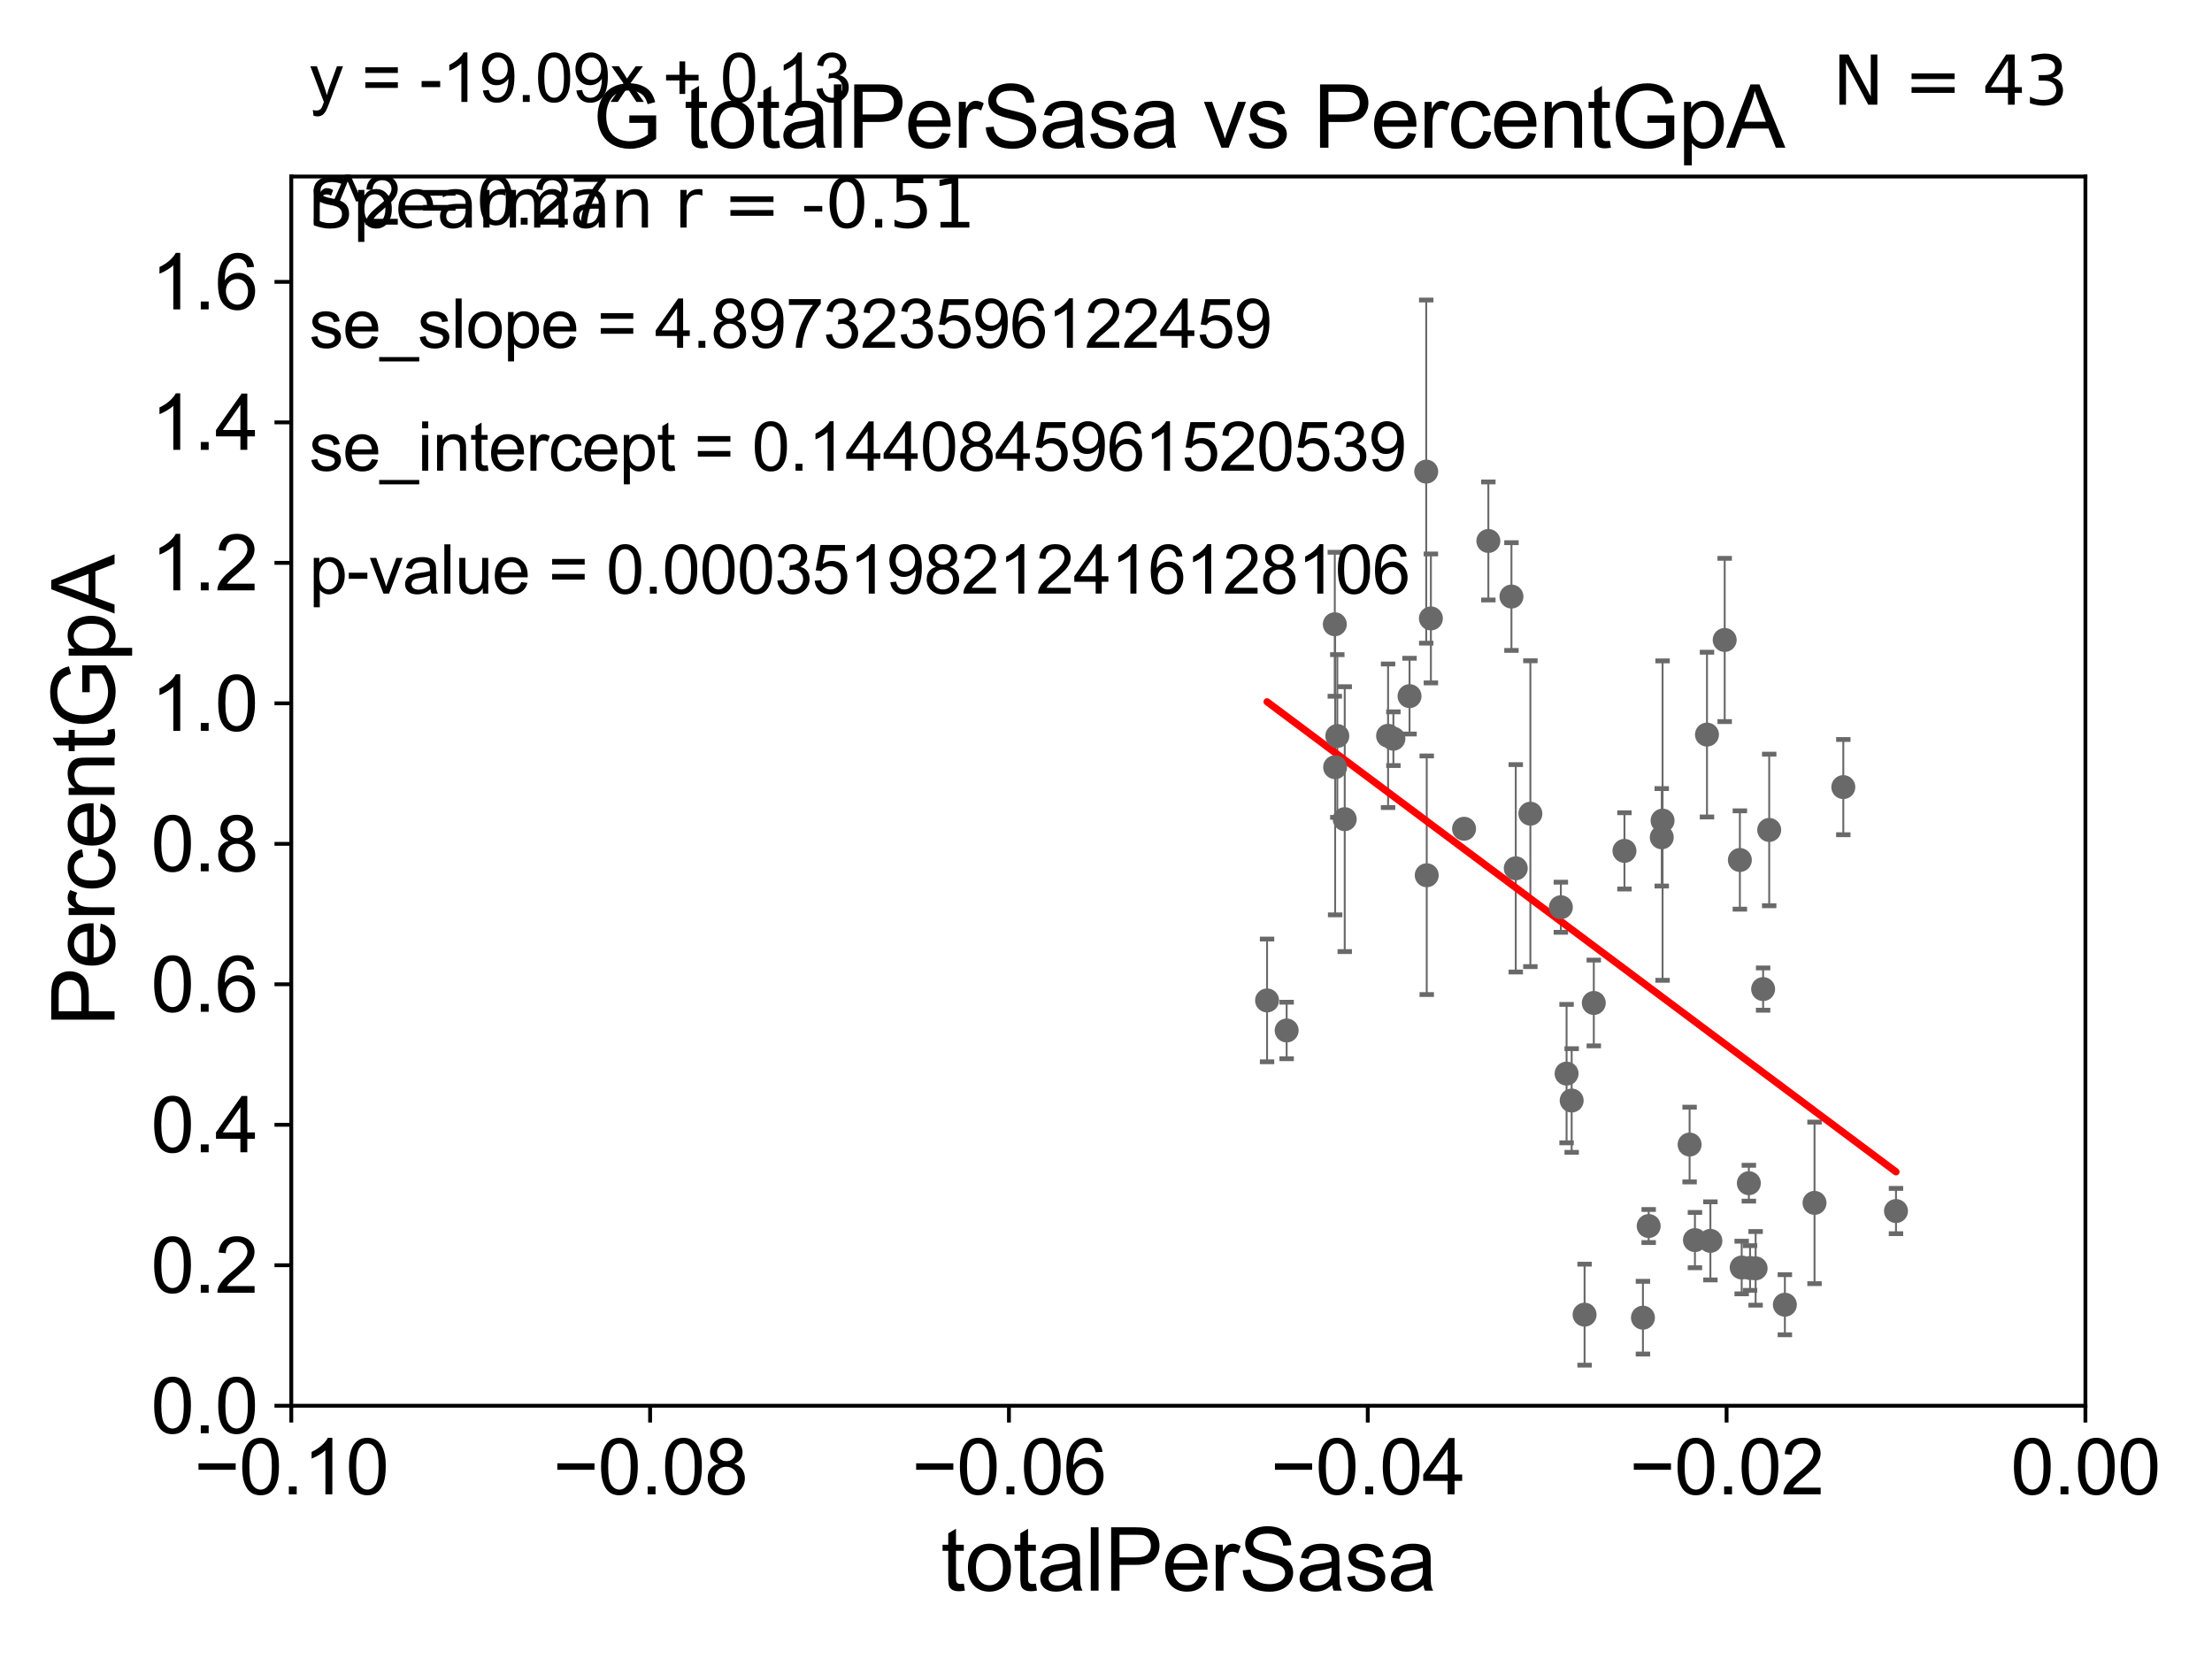 <?xml version="1.0" encoding="utf-8" standalone="no"?>
<!DOCTYPE svg PUBLIC "-//W3C//DTD SVG 1.1//EN"
  "http://www.w3.org/Graphics/SVG/1.1/DTD/svg11.dtd">
<svg xmlns:xlink="http://www.w3.org/1999/xlink" width="460.8pt" height="345.6pt" viewBox="0 0 460.8 345.6" xmlns="http://www.w3.org/2000/svg" version="1.1">
 <defs>
  <style type="text/css">*{stroke-linejoin: round; stroke-linecap: butt}</style>
 </defs>
 <g id="figure_1">
  <g id="patch_1">
   <path d="M 0 345.6 
L 460.8 345.6 
L 460.8 0 
L 0 0 
z
" style="fill: #ffffff"/>
  </g>
  <g id="axes_1">
   <g id="patch_2">
    <path d="M 60.68 292.84 
L 434.43 292.84 
L 434.43 36.775 
L 60.68 36.775 
z
" style="fill: #ffffff"/>
   </g>
   <g id="PathCollection_1">
    <defs>
     <path id="m7a2fa47180" d="M 0 1.118 
C 0.297 1.118 0.581 1 0.791 0.791 
C 1 0.581 1.118 0.297 1.118 0 
C 1.118 -0.297 1 -0.581 0.791 -0.791 
C 0.581 -1 0.297 -1.118 0 -1.118 
C -0.297 -1.118 -0.581 -1 -0.791 -0.791 
C -1 -0.581 -1.118 -0.297 -1.118 0 
C -1.118 0.297 -1 0.581 -0.791 0.791 
C -0.581 1 -0.297 1.118 0 1.118 
z
" style="stroke: #696969"/>
    </defs>
    <g clip-path="url(#p2c9b32409a)">
     <use xlink:href="#m7a2fa47180" x="278.063" y="130.045" style="fill: #696969; stroke: #696969"/>
     <use xlink:href="#m7a2fa47180" x="327.408" y="229.259" style="fill: #696969; stroke: #696969"/>
     <use xlink:href="#m7a2fa47180" x="356.305" y="258.495" style="fill: #696969; stroke: #696969"/>
     <use xlink:href="#m7a2fa47180" x="326.347" y="223.65" style="fill: #696969; stroke: #696969"/>
     <use xlink:href="#m7a2fa47180" x="364.318" y="246.482" style="fill: #696969; stroke: #696969"/>
     <use xlink:href="#m7a2fa47180" x="365.728" y="264.219" style="fill: #696969; stroke: #696969"/>
     <use xlink:href="#m7a2fa47180" x="342.254" y="274.495" style="fill: #696969; stroke: #696969"/>
     <use xlink:href="#m7a2fa47180" x="368.557" y="172.893" style="fill: #696969; stroke: #696969"/>
     <use xlink:href="#m7a2fa47180" x="332.017" y="208.938" style="fill: #696969; stroke: #696969"/>
     <use xlink:href="#m7a2fa47180" x="351.976" y="238.43" style="fill: #696969; stroke: #696969"/>
     <use xlink:href="#m7a2fa47180" x="359.284" y="133.316" style="fill: #696969; stroke: #696969"/>
     <use xlink:href="#m7a2fa47180" x="355.595" y="153.029" style="fill: #696969; stroke: #696969"/>
     <use xlink:href="#m7a2fa47180" x="343.45" y="255.406" style="fill: #696969; stroke: #696969"/>
     <use xlink:href="#m7a2fa47180" x="364.571" y="264.146" style="fill: #696969; stroke: #696969"/>
     <use xlink:href="#m7a2fa47180" x="367.291" y="206.043" style="fill: #696969; stroke: #696969"/>
     <use xlink:href="#m7a2fa47180" x="362.825" y="264.045" style="fill: #696969; stroke: #696969"/>
     <use xlink:href="#m7a2fa47180" x="383.996" y="163.969" style="fill: #696969; stroke: #696969"/>
     <use xlink:href="#m7a2fa47180" x="371.82" y="271.795" style="fill: #696969; stroke: #696969"/>
     <use xlink:href="#m7a2fa47180" x="377.999" y="250.581" style="fill: #696969; stroke: #696969"/>
     <use xlink:href="#m7a2fa47180" x="353.086" y="258.335" style="fill: #696969; stroke: #696969"/>
     <use xlink:href="#m7a2fa47180" x="362.447" y="179.153" style="fill: #696969; stroke: #696969"/>
     <use xlink:href="#m7a2fa47180" x="394.969" y="252.283" style="fill: #696969; stroke: #696969"/>
     <use xlink:href="#m7a2fa47180" x="315.762" y="180.884" style="fill: #696969; stroke: #696969"/>
     <use xlink:href="#m7a2fa47180" x="278.586" y="153.321" style="fill: #696969; stroke: #696969"/>
     <use xlink:href="#m7a2fa47180" x="278.132" y="159.824" style="fill: #696969; stroke: #696969"/>
     <use xlink:href="#m7a2fa47180" x="297.108" y="98.244" style="fill: #696969; stroke: #696969"/>
     <use xlink:href="#m7a2fa47180" x="298.081" y="128.83" style="fill: #696969; stroke: #696969"/>
     <use xlink:href="#m7a2fa47180" x="263.951" y="208.407" style="fill: #696969; stroke: #696969"/>
     <use xlink:href="#m7a2fa47180" x="297.215" y="182.332" style="fill: #696969; stroke: #696969"/>
     <use xlink:href="#m7a2fa47180" x="293.633" y="145.017" style="fill: #696969; stroke: #696969"/>
     <use xlink:href="#m7a2fa47180" x="289.162" y="153.276" style="fill: #696969; stroke: #696969"/>
     <use xlink:href="#m7a2fa47180" x="310.052" y="112.694" style="fill: #696969; stroke: #696969"/>
     <use xlink:href="#m7a2fa47180" x="346.175" y="174.428" style="fill: #696969; stroke: #696969"/>
     <use xlink:href="#m7a2fa47180" x="280.131" y="170.644" style="fill: #696969; stroke: #696969"/>
     <use xlink:href="#m7a2fa47180" x="304.99" y="172.647" style="fill: #696969; stroke: #696969"/>
     <use xlink:href="#m7a2fa47180" x="290.269" y="153.884" style="fill: #696969; stroke: #696969"/>
     <use xlink:href="#m7a2fa47180" x="314.863" y="124.27" style="fill: #696969; stroke: #696969"/>
     <use xlink:href="#m7a2fa47180" x="330.098" y="273.868" style="fill: #696969; stroke: #696969"/>
     <use xlink:href="#m7a2fa47180" x="318.806" y="169.507" style="fill: #696969; stroke: #696969"/>
     <use xlink:href="#m7a2fa47180" x="325.155" y="188.992" style="fill: #696969; stroke: #696969"/>
     <use xlink:href="#m7a2fa47180" x="346.345" y="170.946" style="fill: #696969; stroke: #696969"/>
     <use xlink:href="#m7a2fa47180" x="338.404" y="177.251" style="fill: #696969; stroke: #696969"/>
     <use xlink:href="#m7a2fa47180" x="268.033" y="214.664" style="fill: #696969; stroke: #696969"/>
    </g>
   </g>
   <g id="matplotlib.axis_1">
    <g id="xtick_1">
     <g id="line2d_1">
      <defs>
       <path id="m778e8554db" d="M 0 0 
L 0 3.5 
" style="stroke: #000000; stroke-width: 0.8"/>
      </defs>
      <g>
       <use xlink:href="#m778e8554db" x="60.68" y="292.84" style="stroke: #000000; stroke-width: 0.8"/>
      </g>
     </g>
     <g id="text_1">
      <!-- −0.10 -->
      <g transform="translate(40.439 311.293)scale(0.16 -0.16)">
       <defs>
        <path id="ArialMT-2212" d="M 3381 1997 
L 356 1997 
L 356 2522 
L 3381 2522 
L 3381 1997 
z
" transform="scale(0.016)"/>
        <path id="ArialMT-30" d="M 266 2259 
Q 266 3072 433 3567 
Q 600 4063 929 4331 
Q 1259 4600 1759 4600 
Q 2128 4600 2406 4451 
Q 2684 4303 2865 4023 
Q 3047 3744 3150 3342 
Q 3253 2941 3253 2259 
Q 3253 1453 3087 958 
Q 2922 463 2592 192 
Q 2263 -78 1759 -78 
Q 1097 -78 719 397 
Q 266 969 266 2259 
z
M 844 2259 
Q 844 1131 1108 757 
Q 1372 384 1759 384 
Q 2147 384 2411 759 
Q 2675 1134 2675 2259 
Q 2675 3391 2411 3762 
Q 2147 4134 1753 4134 
Q 1366 4134 1134 3806 
Q 844 3388 844 2259 
z
" transform="scale(0.016)"/>
        <path id="ArialMT-2e" d="M 581 0 
L 581 641 
L 1222 641 
L 1222 0 
L 581 0 
z
" transform="scale(0.016)"/>
        <path id="ArialMT-31" d="M 2384 0 
L 1822 0 
L 1822 3584 
Q 1619 3391 1289 3197 
Q 959 3003 697 2906 
L 697 3450 
Q 1169 3672 1522 3987 
Q 1875 4303 2022 4600 
L 2384 4600 
L 2384 0 
z
" transform="scale(0.016)"/>
       </defs>
       <use xlink:href="#ArialMT-2212"/>
       <use xlink:href="#ArialMT-30" x="58.398"/>
       <use xlink:href="#ArialMT-2e" x="114.014"/>
       <use xlink:href="#ArialMT-31" x="141.797"/>
       <use xlink:href="#ArialMT-30" x="197.412"/>
      </g>
     </g>
    </g>
    <g id="xtick_2">
     <g id="line2d_2">
      <g>
       <use xlink:href="#m778e8554db" x="135.43" y="292.84" style="stroke: #000000; stroke-width: 0.8"/>
      </g>
     </g>
     <g id="text_2">
      <!-- −0.08 -->
      <g transform="translate(115.189 311.293)scale(0.16 -0.16)">
       <defs>
        <path id="ArialMT-38" d="M 1131 2484 
Q 781 2613 612 2850 
Q 444 3088 444 3419 
Q 444 3919 803 4259 
Q 1163 4600 1759 4600 
Q 2359 4600 2725 4251 
Q 3091 3903 3091 3403 
Q 3091 3084 2923 2848 
Q 2756 2613 2416 2484 
Q 2838 2347 3058 2040 
Q 3278 1734 3278 1309 
Q 3278 722 2862 322 
Q 2447 -78 1769 -78 
Q 1091 -78 675 323 
Q 259 725 259 1325 
Q 259 1772 486 2073 
Q 713 2375 1131 2484 
z
M 1019 3438 
Q 1019 3113 1228 2906 
Q 1438 2700 1772 2700 
Q 2097 2700 2305 2904 
Q 2513 3109 2513 3406 
Q 2513 3716 2298 3927 
Q 2084 4138 1766 4138 
Q 1444 4138 1231 3931 
Q 1019 3725 1019 3438 
z
M 838 1322 
Q 838 1081 952 856 
Q 1066 631 1291 507 
Q 1516 384 1775 384 
Q 2178 384 2440 643 
Q 2703 903 2703 1303 
Q 2703 1709 2433 1975 
Q 2163 2241 1756 2241 
Q 1359 2241 1098 1978 
Q 838 1716 838 1322 
z
" transform="scale(0.016)"/>
       </defs>
       <use xlink:href="#ArialMT-2212"/>
       <use xlink:href="#ArialMT-30" x="58.398"/>
       <use xlink:href="#ArialMT-2e" x="114.014"/>
       <use xlink:href="#ArialMT-30" x="141.797"/>
       <use xlink:href="#ArialMT-38" x="197.412"/>
      </g>
     </g>
    </g>
    <g id="xtick_3">
     <g id="line2d_3">
      <g>
       <use xlink:href="#m778e8554db" x="210.18" y="292.84" style="stroke: #000000; stroke-width: 0.8"/>
      </g>
     </g>
     <g id="text_3">
      <!-- −0.06 -->
      <g transform="translate(189.939 311.293)scale(0.16 -0.16)">
       <defs>
        <path id="ArialMT-36" d="M 3184 3459 
L 2625 3416 
Q 2550 3747 2413 3897 
Q 2184 4138 1850 4138 
Q 1581 4138 1378 3988 
Q 1113 3794 959 3422 
Q 806 3050 800 2363 
Q 1003 2672 1297 2822 
Q 1591 2972 1913 2972 
Q 2475 2972 2870 2558 
Q 3266 2144 3266 1488 
Q 3266 1056 3080 686 
Q 2894 316 2569 119 
Q 2244 -78 1831 -78 
Q 1128 -78 684 439 
Q 241 956 241 2144 
Q 241 3472 731 4075 
Q 1159 4600 1884 4600 
Q 2425 4600 2770 4297 
Q 3116 3994 3184 3459 
z
M 888 1484 
Q 888 1194 1011 928 
Q 1134 663 1356 523 
Q 1578 384 1822 384 
Q 2178 384 2434 671 
Q 2691 959 2691 1453 
Q 2691 1928 2437 2201 
Q 2184 2475 1800 2475 
Q 1419 2475 1153 2201 
Q 888 1928 888 1484 
z
" transform="scale(0.016)"/>
       </defs>
       <use xlink:href="#ArialMT-2212"/>
       <use xlink:href="#ArialMT-30" x="58.398"/>
       <use xlink:href="#ArialMT-2e" x="114.014"/>
       <use xlink:href="#ArialMT-30" x="141.797"/>
       <use xlink:href="#ArialMT-36" x="197.412"/>
      </g>
     </g>
    </g>
    <g id="xtick_4">
     <g id="line2d_4">
      <g>
       <use xlink:href="#m778e8554db" x="284.93" y="292.84" style="stroke: #000000; stroke-width: 0.8"/>
      </g>
     </g>
     <g id="text_4">
      <!-- −0.04 -->
      <g transform="translate(264.689 311.293)scale(0.16 -0.16)">
       <defs>
        <path id="ArialMT-34" d="M 2069 0 
L 2069 1097 
L 81 1097 
L 81 1613 
L 2172 4581 
L 2631 4581 
L 2631 1613 
L 3250 1613 
L 3250 1097 
L 2631 1097 
L 2631 0 
L 2069 0 
z
M 2069 1613 
L 2069 3678 
L 634 1613 
L 2069 1613 
z
" transform="scale(0.016)"/>
       </defs>
       <use xlink:href="#ArialMT-2212"/>
       <use xlink:href="#ArialMT-30" x="58.398"/>
       <use xlink:href="#ArialMT-2e" x="114.014"/>
       <use xlink:href="#ArialMT-30" x="141.797"/>
       <use xlink:href="#ArialMT-34" x="197.412"/>
      </g>
     </g>
    </g>
    <g id="xtick_5">
     <g id="line2d_5">
      <g>
       <use xlink:href="#m778e8554db" x="359.68" y="292.84" style="stroke: #000000; stroke-width: 0.8"/>
      </g>
     </g>
     <g id="text_5">
      <!-- −0.02 -->
      <g transform="translate(339.439 311.293)scale(0.16 -0.16)">
       <defs>
        <path id="ArialMT-32" d="M 3222 541 
L 3222 0 
L 194 0 
Q 188 203 259 391 
Q 375 700 629 1000 
Q 884 1300 1366 1694 
Q 2113 2306 2375 2664 
Q 2638 3022 2638 3341 
Q 2638 3675 2398 3904 
Q 2159 4134 1775 4134 
Q 1369 4134 1125 3890 
Q 881 3647 878 3216 
L 300 3275 
Q 359 3922 746 4261 
Q 1134 4600 1788 4600 
Q 2447 4600 2831 4234 
Q 3216 3869 3216 3328 
Q 3216 3053 3103 2787 
Q 2991 2522 2730 2228 
Q 2469 1934 1863 1422 
Q 1356 997 1212 845 
Q 1069 694 975 541 
L 3222 541 
z
" transform="scale(0.016)"/>
       </defs>
       <use xlink:href="#ArialMT-2212"/>
       <use xlink:href="#ArialMT-30" x="58.398"/>
       <use xlink:href="#ArialMT-2e" x="114.014"/>
       <use xlink:href="#ArialMT-30" x="141.797"/>
       <use xlink:href="#ArialMT-32" x="197.412"/>
      </g>
     </g>
    </g>
    <g id="xtick_6">
     <g id="line2d_6">
      <g>
       <use xlink:href="#m778e8554db" x="434.43" y="292.84" style="stroke: #000000; stroke-width: 0.8"/>
      </g>
     </g>
     <g id="text_6">
      <!-- 0.00 -->
      <g transform="translate(418.861 311.293)scale(0.16 -0.16)">
       <use xlink:href="#ArialMT-30"/>
       <use xlink:href="#ArialMT-2e" x="55.615"/>
       <use xlink:href="#ArialMT-30" x="83.398"/>
       <use xlink:href="#ArialMT-30" x="139.014"/>
      </g>
     </g>
    </g>
    <g id="text_7">
     <!-- totalPerSasa -->
     <g transform="translate(196.027 331.357)scale(0.18 -0.18)">
      <defs>
       <path id="ArialMT-74" d="M 1650 503 
L 1731 6 
Q 1494 -44 1306 -44 
Q 1000 -44 831 53 
Q 663 150 594 308 
Q 525 466 525 972 
L 525 2881 
L 113 2881 
L 113 3319 
L 525 3319 
L 525 4141 
L 1084 4478 
L 1084 3319 
L 1650 3319 
L 1650 2881 
L 1084 2881 
L 1084 941 
Q 1084 700 1114 631 
Q 1144 563 1211 522 
Q 1278 481 1403 481 
Q 1497 481 1650 503 
z
" transform="scale(0.016)"/>
       <path id="ArialMT-6f" d="M 213 1659 
Q 213 2581 725 3025 
Q 1153 3394 1769 3394 
Q 2453 3394 2887 2945 
Q 3322 2497 3322 1706 
Q 3322 1066 3130 698 
Q 2938 331 2570 128 
Q 2203 -75 1769 -75 
Q 1072 -75 642 372 
Q 213 819 213 1659 
z
M 791 1659 
Q 791 1022 1069 705 
Q 1347 388 1769 388 
Q 2188 388 2466 706 
Q 2744 1025 2744 1678 
Q 2744 2294 2464 2611 
Q 2184 2928 1769 2928 
Q 1347 2928 1069 2612 
Q 791 2297 791 1659 
z
" transform="scale(0.016)"/>
       <path id="ArialMT-61" d="M 2588 409 
Q 2275 144 1986 34 
Q 1697 -75 1366 -75 
Q 819 -75 525 192 
Q 231 459 231 875 
Q 231 1119 342 1320 
Q 453 1522 633 1644 
Q 813 1766 1038 1828 
Q 1203 1872 1538 1913 
Q 2219 1994 2541 2106 
Q 2544 2222 2544 2253 
Q 2544 2597 2384 2738 
Q 2169 2928 1744 2928 
Q 1347 2928 1158 2789 
Q 969 2650 878 2297 
L 328 2372 
Q 403 2725 575 2942 
Q 747 3159 1072 3276 
Q 1397 3394 1825 3394 
Q 2250 3394 2515 3294 
Q 2781 3194 2906 3042 
Q 3031 2891 3081 2659 
Q 3109 2516 3109 2141 
L 3109 1391 
Q 3109 606 3145 398 
Q 3181 191 3288 0 
L 2700 0 
Q 2613 175 2588 409 
z
M 2541 1666 
Q 2234 1541 1622 1453 
Q 1275 1403 1131 1340 
Q 988 1278 909 1158 
Q 831 1038 831 891 
Q 831 666 1001 516 
Q 1172 366 1500 366 
Q 1825 366 2078 508 
Q 2331 650 2450 897 
Q 2541 1088 2541 1459 
L 2541 1666 
z
" transform="scale(0.016)"/>
       <path id="ArialMT-6c" d="M 409 0 
L 409 4581 
L 972 4581 
L 972 0 
L 409 0 
z
" transform="scale(0.016)"/>
       <path id="ArialMT-50" d="M 494 0 
L 494 4581 
L 2222 4581 
Q 2678 4581 2919 4538 
Q 3256 4481 3484 4323 
Q 3713 4166 3852 3881 
Q 3991 3597 3991 3256 
Q 3991 2672 3619 2267 
Q 3247 1863 2275 1863 
L 1100 1863 
L 1100 0 
L 494 0 
z
M 1100 2403 
L 2284 2403 
Q 2872 2403 3119 2622 
Q 3366 2841 3366 3238 
Q 3366 3525 3220 3729 
Q 3075 3934 2838 4000 
Q 2684 4041 2272 4041 
L 1100 4041 
L 1100 2403 
z
" transform="scale(0.016)"/>
       <path id="ArialMT-65" d="M 2694 1069 
L 3275 997 
Q 3138 488 2766 206 
Q 2394 -75 1816 -75 
Q 1088 -75 661 373 
Q 234 822 234 1631 
Q 234 2469 665 2931 
Q 1097 3394 1784 3394 
Q 2450 3394 2872 2941 
Q 3294 2488 3294 1666 
Q 3294 1616 3291 1516 
L 816 1516 
Q 847 969 1125 678 
Q 1403 388 1819 388 
Q 2128 388 2347 550 
Q 2566 713 2694 1069 
z
M 847 1978 
L 2700 1978 
Q 2663 2397 2488 2606 
Q 2219 2931 1791 2931 
Q 1403 2931 1139 2672 
Q 875 2413 847 1978 
z
" transform="scale(0.016)"/>
       <path id="ArialMT-72" d="M 416 0 
L 416 3319 
L 922 3319 
L 922 2816 
Q 1116 3169 1280 3281 
Q 1444 3394 1641 3394 
Q 1925 3394 2219 3213 
L 2025 2691 
Q 1819 2813 1613 2813 
Q 1428 2813 1281 2702 
Q 1134 2591 1072 2394 
Q 978 2094 978 1738 
L 978 0 
L 416 0 
z
" transform="scale(0.016)"/>
       <path id="ArialMT-53" d="M 288 1472 
L 859 1522 
Q 900 1178 1048 958 
Q 1197 738 1509 602 
Q 1822 466 2213 466 
Q 2559 466 2825 569 
Q 3091 672 3220 851 
Q 3350 1031 3350 1244 
Q 3350 1459 3225 1620 
Q 3100 1781 2813 1891 
Q 2628 1963 1997 2114 
Q 1366 2266 1113 2400 
Q 784 2572 623 2826 
Q 463 3081 463 3397 
Q 463 3744 659 4045 
Q 856 4347 1234 4503 
Q 1613 4659 2075 4659 
Q 2584 4659 2973 4495 
Q 3363 4331 3572 4012 
Q 3781 3694 3797 3291 
L 3216 3247 
Q 3169 3681 2898 3903 
Q 2628 4125 2100 4125 
Q 1550 4125 1298 3923 
Q 1047 3722 1047 3438 
Q 1047 3191 1225 3031 
Q 1400 2872 2139 2705 
Q 2878 2538 3153 2413 
Q 3553 2228 3743 1945 
Q 3934 1663 3934 1294 
Q 3934 928 3725 604 
Q 3516 281 3123 101 
Q 2731 -78 2241 -78 
Q 1619 -78 1198 103 
Q 778 284 539 648 
Q 300 1013 288 1472 
z
" transform="scale(0.016)"/>
       <path id="ArialMT-73" d="M 197 991 
L 753 1078 
Q 800 744 1014 566 
Q 1228 388 1613 388 
Q 2000 388 2187 545 
Q 2375 703 2375 916 
Q 2375 1106 2209 1216 
Q 2094 1291 1634 1406 
Q 1016 1563 777 1677 
Q 538 1791 414 1992 
Q 291 2194 291 2438 
Q 291 2659 392 2848 
Q 494 3038 669 3163 
Q 800 3259 1026 3326 
Q 1253 3394 1513 3394 
Q 1903 3394 2198 3281 
Q 2494 3169 2634 2976 
Q 2775 2784 2828 2463 
L 2278 2388 
Q 2241 2644 2061 2787 
Q 1881 2931 1553 2931 
Q 1166 2931 1000 2803 
Q 834 2675 834 2503 
Q 834 2394 903 2306 
Q 972 2216 1119 2156 
Q 1203 2125 1616 2013 
Q 2213 1853 2448 1751 
Q 2684 1650 2818 1456 
Q 2953 1263 2953 975 
Q 2953 694 2789 445 
Q 2625 197 2315 61 
Q 2006 -75 1616 -75 
Q 969 -75 630 194 
Q 291 463 197 991 
z
" transform="scale(0.016)"/>
      </defs>
      <use xlink:href="#ArialMT-74"/>
      <use xlink:href="#ArialMT-6f" x="27.783"/>
      <use xlink:href="#ArialMT-74" x="83.398"/>
      <use xlink:href="#ArialMT-61" x="111.182"/>
      <use xlink:href="#ArialMT-6c" x="166.797"/>
      <use xlink:href="#ArialMT-50" x="189.014"/>
      <use xlink:href="#ArialMT-65" x="255.713"/>
      <use xlink:href="#ArialMT-72" x="311.328"/>
      <use xlink:href="#ArialMT-53" x="344.629"/>
      <use xlink:href="#ArialMT-61" x="411.328"/>
      <use xlink:href="#ArialMT-73" x="466.943"/>
      <use xlink:href="#ArialMT-61" x="516.943"/>
     </g>
    </g>
   </g>
   <g id="matplotlib.axis_2">
    <g id="ytick_1">
     <g id="line2d_7">
      <defs>
       <path id="m19b884c653" d="M 0 0 
L -3.5 0 
" style="stroke: #000000; stroke-width: 0.8"/>
      </defs>
      <g>
       <use xlink:href="#m19b884c653" x="60.68" y="292.84" style="stroke: #000000; stroke-width: 0.8"/>
      </g>
     </g>
     <g id="text_8">
      <!-- 0.0 -->
      <g transform="translate(31.44 298.566)scale(0.16 -0.16)">
       <use xlink:href="#ArialMT-30"/>
       <use xlink:href="#ArialMT-2e" x="55.615"/>
       <use xlink:href="#ArialMT-30" x="83.398"/>
      </g>
     </g>
    </g>
    <g id="ytick_2">
     <g id="line2d_8">
      <g>
       <use xlink:href="#m19b884c653" x="60.68" y="263.575" style="stroke: #000000; stroke-width: 0.8"/>
      </g>
     </g>
     <g id="text_9">
      <!-- 0.2 -->
      <g transform="translate(31.44 269.302)scale(0.16 -0.16)">
       <use xlink:href="#ArialMT-30"/>
       <use xlink:href="#ArialMT-2e" x="55.615"/>
       <use xlink:href="#ArialMT-32" x="83.398"/>
      </g>
     </g>
    </g>
    <g id="ytick_3">
     <g id="line2d_9">
      <g>
       <use xlink:href="#m19b884c653" x="60.68" y="234.311" style="stroke: #000000; stroke-width: 0.8"/>
      </g>
     </g>
     <g id="text_10">
      <!-- 0.4 -->
      <g transform="translate(31.44 240.037)scale(0.16 -0.16)">
       <use xlink:href="#ArialMT-30"/>
       <use xlink:href="#ArialMT-2e" x="55.615"/>
       <use xlink:href="#ArialMT-34" x="83.398"/>
      </g>
     </g>
    </g>
    <g id="ytick_4">
     <g id="line2d_10">
      <g>
       <use xlink:href="#m19b884c653" x="60.68" y="205.046" style="stroke: #000000; stroke-width: 0.8"/>
      </g>
     </g>
     <g id="text_11">
      <!-- 0.6 -->
      <g transform="translate(31.44 210.772)scale(0.16 -0.16)">
       <use xlink:href="#ArialMT-30"/>
       <use xlink:href="#ArialMT-2e" x="55.615"/>
       <use xlink:href="#ArialMT-36" x="83.398"/>
      </g>
     </g>
    </g>
    <g id="ytick_5">
     <g id="line2d_11">
      <g>
       <use xlink:href="#m19b884c653" x="60.68" y="175.782" style="stroke: #000000; stroke-width: 0.8"/>
      </g>
     </g>
     <g id="text_12">
      <!-- 0.8 -->
      <g transform="translate(31.44 181.508)scale(0.16 -0.16)">
       <use xlink:href="#ArialMT-30"/>
       <use xlink:href="#ArialMT-2e" x="55.615"/>
       <use xlink:href="#ArialMT-38" x="83.398"/>
      </g>
     </g>
    </g>
    <g id="ytick_6">
     <g id="line2d_12">
      <g>
       <use xlink:href="#m19b884c653" x="60.68" y="146.517" style="stroke: #000000; stroke-width: 0.8"/>
      </g>
     </g>
     <g id="text_13">
      <!-- 1.0 -->
      <g transform="translate(31.44 152.243)scale(0.16 -0.16)">
       <use xlink:href="#ArialMT-31"/>
       <use xlink:href="#ArialMT-2e" x="55.615"/>
       <use xlink:href="#ArialMT-30" x="83.398"/>
      </g>
     </g>
    </g>
    <g id="ytick_7">
     <g id="line2d_13">
      <g>
       <use xlink:href="#m19b884c653" x="60.68" y="117.252" style="stroke: #000000; stroke-width: 0.8"/>
      </g>
     </g>
     <g id="text_14">
      <!-- 1.2 -->
      <g transform="translate(31.44 122.979)scale(0.16 -0.16)">
       <use xlink:href="#ArialMT-31"/>
       <use xlink:href="#ArialMT-2e" x="55.615"/>
       <use xlink:href="#ArialMT-32" x="83.398"/>
      </g>
     </g>
    </g>
    <g id="ytick_8">
     <g id="line2d_14">
      <g>
       <use xlink:href="#m19b884c653" x="60.68" y="87.988" style="stroke: #000000; stroke-width: 0.8"/>
      </g>
     </g>
     <g id="text_15">
      <!-- 1.4 -->
      <g transform="translate(31.44 93.714)scale(0.16 -0.16)">
       <use xlink:href="#ArialMT-31"/>
       <use xlink:href="#ArialMT-2e" x="55.615"/>
       <use xlink:href="#ArialMT-34" x="83.398"/>
      </g>
     </g>
    </g>
    <g id="ytick_9">
     <g id="line2d_15">
      <g>
       <use xlink:href="#m19b884c653" x="60.68" y="58.723" style="stroke: #000000; stroke-width: 0.8"/>
      </g>
     </g>
     <g id="text_16">
      <!-- 1.6 -->
      <g transform="translate(31.44 64.45)scale(0.16 -0.16)">
       <use xlink:href="#ArialMT-31"/>
       <use xlink:href="#ArialMT-2e" x="55.615"/>
       <use xlink:href="#ArialMT-36" x="83.398"/>
      </g>
     </g>
    </g>
    <g id="text_17">
     <!-- PercentGpA -->
     <g transform="translate(23.863 213.831)rotate(-90)scale(0.18 -0.18)">
      <defs>
       <path id="ArialMT-63" d="M 2588 1216 
L 3141 1144 
Q 3050 572 2676 248 
Q 2303 -75 1759 -75 
Q 1078 -75 664 370 
Q 250 816 250 1647 
Q 250 2184 428 2587 
Q 606 2991 970 3192 
Q 1334 3394 1763 3394 
Q 2303 3394 2647 3120 
Q 2991 2847 3088 2344 
L 2541 2259 
Q 2463 2594 2264 2762 
Q 2066 2931 1784 2931 
Q 1359 2931 1093 2626 
Q 828 2322 828 1663 
Q 828 994 1084 691 
Q 1341 388 1753 388 
Q 2084 388 2306 591 
Q 2528 794 2588 1216 
z
" transform="scale(0.016)"/>
       <path id="ArialMT-6e" d="M 422 0 
L 422 3319 
L 928 3319 
L 928 2847 
Q 1294 3394 1984 3394 
Q 2284 3394 2536 3286 
Q 2788 3178 2913 3003 
Q 3038 2828 3088 2588 
Q 3119 2431 3119 2041 
L 3119 0 
L 2556 0 
L 2556 2019 
Q 2556 2363 2490 2533 
Q 2425 2703 2258 2804 
Q 2091 2906 1866 2906 
Q 1506 2906 1245 2678 
Q 984 2450 984 1813 
L 984 0 
L 422 0 
z
" transform="scale(0.016)"/>
       <path id="ArialMT-47" d="M 2638 1797 
L 2638 2334 
L 4578 2338 
L 4578 638 
Q 4131 281 3656 101 
Q 3181 -78 2681 -78 
Q 2006 -78 1454 211 
Q 903 500 622 1047 
Q 341 1594 341 2269 
Q 341 2938 620 3517 
Q 900 4097 1425 4378 
Q 1950 4659 2634 4659 
Q 3131 4659 3532 4498 
Q 3934 4338 4162 4050 
Q 4391 3763 4509 3300 
L 3963 3150 
Q 3859 3500 3706 3700 
Q 3553 3900 3268 4020 
Q 2984 4141 2638 4141 
Q 2222 4141 1919 4014 
Q 1616 3888 1430 3681 
Q 1244 3475 1141 3228 
Q 966 2803 966 2306 
Q 966 1694 1177 1281 
Q 1388 869 1791 669 
Q 2194 469 2647 469 
Q 3041 469 3416 620 
Q 3791 772 3984 944 
L 3984 1797 
L 2638 1797 
z
" transform="scale(0.016)"/>
       <path id="ArialMT-70" d="M 422 -1272 
L 422 3319 
L 934 3319 
L 934 2888 
Q 1116 3141 1344 3267 
Q 1572 3394 1897 3394 
Q 2322 3394 2647 3175 
Q 2972 2956 3137 2557 
Q 3303 2159 3303 1684 
Q 3303 1175 3120 767 
Q 2938 359 2589 142 
Q 2241 -75 1856 -75 
Q 1575 -75 1351 44 
Q 1128 163 984 344 
L 984 -1272 
L 422 -1272 
z
M 931 1641 
Q 931 1000 1190 694 
Q 1450 388 1819 388 
Q 2194 388 2461 705 
Q 2728 1022 2728 1688 
Q 2728 2322 2467 2637 
Q 2206 2953 1844 2953 
Q 1484 2953 1207 2617 
Q 931 2281 931 1641 
z
" transform="scale(0.016)"/>
       <path id="ArialMT-41" d="M -9 0 
L 1750 4581 
L 2403 4581 
L 4278 0 
L 3588 0 
L 3053 1388 
L 1138 1388 
L 634 0 
L -9 0 
z
M 1313 1881 
L 2866 1881 
L 2388 3150 
Q 2169 3728 2063 4100 
Q 1975 3659 1816 3225 
L 1313 1881 
z
" transform="scale(0.016)"/>
      </defs>
      <use xlink:href="#ArialMT-50"/>
      <use xlink:href="#ArialMT-65" x="66.699"/>
      <use xlink:href="#ArialMT-72" x="122.314"/>
      <use xlink:href="#ArialMT-63" x="155.615"/>
      <use xlink:href="#ArialMT-65" x="205.615"/>
      <use xlink:href="#ArialMT-6e" x="261.23"/>
      <use xlink:href="#ArialMT-74" x="316.846"/>
      <use xlink:href="#ArialMT-47" x="344.629"/>
      <use xlink:href="#ArialMT-70" x="422.412"/>
      <use xlink:href="#ArialMT-41" x="478.027"/>
     </g>
    </g>
   </g>
   <g id="LineCollection_1">
    <path d="M 278.063 145.04 
L 278.063 115.05 
" clip-path="url(#p2c9b32409a)" style="fill: none; stroke: #696969; stroke-width: 0.4"/>
    <path d="M 327.408 240.051 
L 327.408 218.466 
" clip-path="url(#p2c9b32409a)" style="fill: none; stroke: #696969; stroke-width: 0.4"/>
    <path d="M 356.305 266.629 
L 356.305 250.361 
" clip-path="url(#p2c9b32409a)" style="fill: none; stroke: #696969; stroke-width: 0.4"/>
    <path d="M 326.347 238.066 
L 326.347 209.234 
" clip-path="url(#p2c9b32409a)" style="fill: none; stroke: #696969; stroke-width: 0.4"/>
    <path d="M 364.318 250.215 
L 364.318 242.748 
" clip-path="url(#p2c9b32409a)" style="fill: none; stroke: #696969; stroke-width: 0.4"/>
    <path d="M 365.728 271.889 
L 365.728 256.548 
" clip-path="url(#p2c9b32409a)" style="fill: none; stroke: #696969; stroke-width: 0.4"/>
    <path d="M 342.254 282.07 
L 342.254 266.919 
" clip-path="url(#p2c9b32409a)" style="fill: none; stroke: #696969; stroke-width: 0.4"/>
    <path d="M 368.557 188.684 
L 368.557 157.102 
" clip-path="url(#p2c9b32409a)" style="fill: none; stroke: #696969; stroke-width: 0.4"/>
    <path d="M 332.017 217.872 
L 332.017 200.004 
" clip-path="url(#p2c9b32409a)" style="fill: none; stroke: #696969; stroke-width: 0.4"/>
    <path d="M 351.976 246.215 
L 351.976 230.645 
" clip-path="url(#p2c9b32409a)" style="fill: none; stroke: #696969; stroke-width: 0.4"/>
    <path d="M 359.284 150.319 
L 359.284 116.313 
" clip-path="url(#p2c9b32409a)" style="fill: none; stroke: #696969; stroke-width: 0.4"/>
    <path d="M 355.595 170.188 
L 355.595 135.87 
" clip-path="url(#p2c9b32409a)" style="fill: none; stroke: #696969; stroke-width: 0.4"/>
    <path d="M 343.45 258.849 
L 343.45 251.962 
" clip-path="url(#p2c9b32409a)" style="fill: none; stroke: #696969; stroke-width: 0.4"/>
    <path d="M 364.571 268.803 
L 364.571 259.488 
" clip-path="url(#p2c9b32409a)" style="fill: none; stroke: #696969; stroke-width: 0.4"/>
    <path d="M 367.291 210.445 
L 367.291 201.642 
" clip-path="url(#p2c9b32409a)" style="fill: none; stroke: #696969; stroke-width: 0.4"/>
    <path d="M 362.825 269.528 
L 362.825 258.562 
" clip-path="url(#p2c9b32409a)" style="fill: none; stroke: #696969; stroke-width: 0.4"/>
    <path d="M 383.996 173.889 
L 383.996 154.049 
" clip-path="url(#p2c9b32409a)" style="fill: none; stroke: #696969; stroke-width: 0.4"/>
    <path d="M 371.82 278.056 
L 371.82 265.534 
" clip-path="url(#p2c9b32409a)" style="fill: none; stroke: #696969; stroke-width: 0.4"/>
    <path d="M 377.999 267.408 
L 377.999 233.754 
" clip-path="url(#p2c9b32409a)" style="fill: none; stroke: #696969; stroke-width: 0.4"/>
    <path d="M 353.086 264.093 
L 353.086 252.577 
" clip-path="url(#p2c9b32409a)" style="fill: none; stroke: #696969; stroke-width: 0.4"/>
    <path d="M 362.447 189.393 
L 362.447 168.912 
" clip-path="url(#p2c9b32409a)" style="fill: none; stroke: #696969; stroke-width: 0.4"/>
    <path d="M 394.969 257 
L 394.969 247.566 
" clip-path="url(#p2c9b32409a)" style="fill: none; stroke: #696969; stroke-width: 0.4"/>
    <path d="M 315.762 202.485 
L 315.762 159.282 
" clip-path="url(#p2c9b32409a)" style="fill: none; stroke: #696969; stroke-width: 0.4"/>
    <path d="M 278.586 170.269 
L 278.586 136.372 
" clip-path="url(#p2c9b32409a)" style="fill: none; stroke: #696969; stroke-width: 0.4"/>
    <path d="M 278.132 190.579 
L 278.132 129.068 
" clip-path="url(#p2c9b32409a)" style="fill: none; stroke: #696969; stroke-width: 0.4"/>
    <path d="M 297.108 133.986 
L 297.108 62.503 
" clip-path="url(#p2c9b32409a)" style="fill: none; stroke: #696969; stroke-width: 0.4"/>
    <path d="M 298.081 142.256 
L 298.081 115.404 
" clip-path="url(#p2c9b32409a)" style="fill: none; stroke: #696969; stroke-width: 0.4"/>
    <path d="M 263.951 221.193 
L 263.951 195.622 
" clip-path="url(#p2c9b32409a)" style="fill: none; stroke: #696969; stroke-width: 0.4"/>
    <path d="M 297.215 207.184 
L 297.215 157.479 
" clip-path="url(#p2c9b32409a)" style="fill: none; stroke: #696969; stroke-width: 0.4"/>
    <path d="M 293.633 152.909 
L 293.633 137.124 
" clip-path="url(#p2c9b32409a)" style="fill: none; stroke: #696969; stroke-width: 0.4"/>
    <path d="M 289.162 168.229 
L 289.162 138.323 
" clip-path="url(#p2c9b32409a)" style="fill: none; stroke: #696969; stroke-width: 0.4"/>
    <path d="M 310.052 124.987 
L 310.052 100.401 
" clip-path="url(#p2c9b32409a)" style="fill: none; stroke: #696969; stroke-width: 0.4"/>
    <path d="M 346.175 184.578 
L 346.175 164.278 
" clip-path="url(#p2c9b32409a)" style="fill: none; stroke: #696969; stroke-width: 0.4"/>
    <path d="M 280.131 198.23 
L 280.131 143.057 
" clip-path="url(#p2c9b32409a)" style="fill: none; stroke: #696969; stroke-width: 0.4"/>
    <path d="M 304.99 173.156 
L 304.99 172.138 
" clip-path="url(#p2c9b32409a)" style="fill: none; stroke: #696969; stroke-width: 0.4"/>
    <path d="M 290.269 159.478 
L 290.269 148.29 
" clip-path="url(#p2c9b32409a)" style="fill: none; stroke: #696969; stroke-width: 0.4"/>
    <path d="M 314.863 135.492 
L 314.863 113.048 
" clip-path="url(#p2c9b32409a)" style="fill: none; stroke: #696969; stroke-width: 0.4"/>
    <path d="M 330.098 284.388 
L 330.098 263.347 
" clip-path="url(#p2c9b32409a)" style="fill: none; stroke: #696969; stroke-width: 0.4"/>
    <path d="M 318.806 201.362 
L 318.806 137.652 
" clip-path="url(#p2c9b32409a)" style="fill: none; stroke: #696969; stroke-width: 0.4"/>
    <path d="M 325.155 194.214 
L 325.155 183.77 
" clip-path="url(#p2c9b32409a)" style="fill: none; stroke: #696969; stroke-width: 0.4"/>
    <path d="M 346.345 204.216 
L 346.345 137.675 
" clip-path="url(#p2c9b32409a)" style="fill: none; stroke: #696969; stroke-width: 0.4"/>
    <path d="M 338.404 185.195 
L 338.404 169.307 
" clip-path="url(#p2c9b32409a)" style="fill: none; stroke: #696969; stroke-width: 0.4"/>
    <path d="M 268.033 220.552 
L 268.033 208.777 
" clip-path="url(#p2c9b32409a)" style="fill: none; stroke: #696969; stroke-width: 0.4"/>
   </g>
   <g id="line2d_16">
    <defs>
     <path id="m10d48f2d7c" d="M 1.5 0 
L -1.5 -0 
" style="stroke: #696969"/>
    </defs>
    <g clip-path="url(#p2c9b32409a)">
     <use xlink:href="#m10d48f2d7c" x="278.063" y="145.04" style="fill: #696969; stroke: #696969"/>
     <use xlink:href="#m10d48f2d7c" x="327.408" y="240.051" style="fill: #696969; stroke: #696969"/>
     <use xlink:href="#m10d48f2d7c" x="356.305" y="266.629" style="fill: #696969; stroke: #696969"/>
     <use xlink:href="#m10d48f2d7c" x="326.347" y="238.066" style="fill: #696969; stroke: #696969"/>
     <use xlink:href="#m10d48f2d7c" x="364.318" y="250.215" style="fill: #696969; stroke: #696969"/>
     <use xlink:href="#m10d48f2d7c" x="365.728" y="271.889" style="fill: #696969; stroke: #696969"/>
     <use xlink:href="#m10d48f2d7c" x="342.254" y="282.07" style="fill: #696969; stroke: #696969"/>
     <use xlink:href="#m10d48f2d7c" x="368.557" y="188.684" style="fill: #696969; stroke: #696969"/>
     <use xlink:href="#m10d48f2d7c" x="332.017" y="217.872" style="fill: #696969; stroke: #696969"/>
     <use xlink:href="#m10d48f2d7c" x="351.976" y="246.215" style="fill: #696969; stroke: #696969"/>
     <use xlink:href="#m10d48f2d7c" x="359.284" y="150.319" style="fill: #696969; stroke: #696969"/>
     <use xlink:href="#m10d48f2d7c" x="355.595" y="170.188" style="fill: #696969; stroke: #696969"/>
     <use xlink:href="#m10d48f2d7c" x="343.45" y="258.849" style="fill: #696969; stroke: #696969"/>
     <use xlink:href="#m10d48f2d7c" x="364.571" y="268.803" style="fill: #696969; stroke: #696969"/>
     <use xlink:href="#m10d48f2d7c" x="367.291" y="210.445" style="fill: #696969; stroke: #696969"/>
     <use xlink:href="#m10d48f2d7c" x="362.825" y="269.528" style="fill: #696969; stroke: #696969"/>
     <use xlink:href="#m10d48f2d7c" x="383.996" y="173.889" style="fill: #696969; stroke: #696969"/>
     <use xlink:href="#m10d48f2d7c" x="371.82" y="278.056" style="fill: #696969; stroke: #696969"/>
     <use xlink:href="#m10d48f2d7c" x="377.999" y="267.408" style="fill: #696969; stroke: #696969"/>
     <use xlink:href="#m10d48f2d7c" x="353.086" y="264.093" style="fill: #696969; stroke: #696969"/>
     <use xlink:href="#m10d48f2d7c" x="362.447" y="189.393" style="fill: #696969; stroke: #696969"/>
     <use xlink:href="#m10d48f2d7c" x="394.969" y="257" style="fill: #696969; stroke: #696969"/>
     <use xlink:href="#m10d48f2d7c" x="315.762" y="202.485" style="fill: #696969; stroke: #696969"/>
     <use xlink:href="#m10d48f2d7c" x="278.586" y="170.269" style="fill: #696969; stroke: #696969"/>
     <use xlink:href="#m10d48f2d7c" x="278.132" y="190.579" style="fill: #696969; stroke: #696969"/>
     <use xlink:href="#m10d48f2d7c" x="297.108" y="133.986" style="fill: #696969; stroke: #696969"/>
     <use xlink:href="#m10d48f2d7c" x="298.081" y="142.256" style="fill: #696969; stroke: #696969"/>
     <use xlink:href="#m10d48f2d7c" x="263.951" y="221.193" style="fill: #696969; stroke: #696969"/>
     <use xlink:href="#m10d48f2d7c" x="297.215" y="207.184" style="fill: #696969; stroke: #696969"/>
     <use xlink:href="#m10d48f2d7c" x="293.633" y="152.909" style="fill: #696969; stroke: #696969"/>
     <use xlink:href="#m10d48f2d7c" x="289.162" y="168.229" style="fill: #696969; stroke: #696969"/>
     <use xlink:href="#m10d48f2d7c" x="310.052" y="124.987" style="fill: #696969; stroke: #696969"/>
     <use xlink:href="#m10d48f2d7c" x="346.175" y="184.578" style="fill: #696969; stroke: #696969"/>
     <use xlink:href="#m10d48f2d7c" x="280.131" y="198.23" style="fill: #696969; stroke: #696969"/>
     <use xlink:href="#m10d48f2d7c" x="304.99" y="173.156" style="fill: #696969; stroke: #696969"/>
     <use xlink:href="#m10d48f2d7c" x="290.269" y="159.478" style="fill: #696969; stroke: #696969"/>
     <use xlink:href="#m10d48f2d7c" x="314.863" y="135.492" style="fill: #696969; stroke: #696969"/>
     <use xlink:href="#m10d48f2d7c" x="330.098" y="284.388" style="fill: #696969; stroke: #696969"/>
     <use xlink:href="#m10d48f2d7c" x="318.806" y="201.362" style="fill: #696969; stroke: #696969"/>
     <use xlink:href="#m10d48f2d7c" x="325.155" y="194.214" style="fill: #696969; stroke: #696969"/>
     <use xlink:href="#m10d48f2d7c" x="346.345" y="204.216" style="fill: #696969; stroke: #696969"/>
     <use xlink:href="#m10d48f2d7c" x="338.404" y="185.195" style="fill: #696969; stroke: #696969"/>
     <use xlink:href="#m10d48f2d7c" x="268.033" y="220.552" style="fill: #696969; stroke: #696969"/>
    </g>
   </g>
   <g id="line2d_17">
    <g clip-path="url(#p2c9b32409a)">
     <use xlink:href="#m10d48f2d7c" x="278.063" y="115.05" style="fill: #696969; stroke: #696969"/>
     <use xlink:href="#m10d48f2d7c" x="327.408" y="218.466" style="fill: #696969; stroke: #696969"/>
     <use xlink:href="#m10d48f2d7c" x="356.305" y="250.361" style="fill: #696969; stroke: #696969"/>
     <use xlink:href="#m10d48f2d7c" x="326.347" y="209.234" style="fill: #696969; stroke: #696969"/>
     <use xlink:href="#m10d48f2d7c" x="364.318" y="242.748" style="fill: #696969; stroke: #696969"/>
     <use xlink:href="#m10d48f2d7c" x="365.728" y="256.548" style="fill: #696969; stroke: #696969"/>
     <use xlink:href="#m10d48f2d7c" x="342.254" y="266.919" style="fill: #696969; stroke: #696969"/>
     <use xlink:href="#m10d48f2d7c" x="368.557" y="157.102" style="fill: #696969; stroke: #696969"/>
     <use xlink:href="#m10d48f2d7c" x="332.017" y="200.004" style="fill: #696969; stroke: #696969"/>
     <use xlink:href="#m10d48f2d7c" x="351.976" y="230.645" style="fill: #696969; stroke: #696969"/>
     <use xlink:href="#m10d48f2d7c" x="359.284" y="116.313" style="fill: #696969; stroke: #696969"/>
     <use xlink:href="#m10d48f2d7c" x="355.595" y="135.87" style="fill: #696969; stroke: #696969"/>
     <use xlink:href="#m10d48f2d7c" x="343.45" y="251.962" style="fill: #696969; stroke: #696969"/>
     <use xlink:href="#m10d48f2d7c" x="364.571" y="259.488" style="fill: #696969; stroke: #696969"/>
     <use xlink:href="#m10d48f2d7c" x="367.291" y="201.642" style="fill: #696969; stroke: #696969"/>
     <use xlink:href="#m10d48f2d7c" x="362.825" y="258.562" style="fill: #696969; stroke: #696969"/>
     <use xlink:href="#m10d48f2d7c" x="383.996" y="154.049" style="fill: #696969; stroke: #696969"/>
     <use xlink:href="#m10d48f2d7c" x="371.82" y="265.534" style="fill: #696969; stroke: #696969"/>
     <use xlink:href="#m10d48f2d7c" x="377.999" y="233.754" style="fill: #696969; stroke: #696969"/>
     <use xlink:href="#m10d48f2d7c" x="353.086" y="252.577" style="fill: #696969; stroke: #696969"/>
     <use xlink:href="#m10d48f2d7c" x="362.447" y="168.912" style="fill: #696969; stroke: #696969"/>
     <use xlink:href="#m10d48f2d7c" x="394.969" y="247.566" style="fill: #696969; stroke: #696969"/>
     <use xlink:href="#m10d48f2d7c" x="315.762" y="159.282" style="fill: #696969; stroke: #696969"/>
     <use xlink:href="#m10d48f2d7c" x="278.586" y="136.372" style="fill: #696969; stroke: #696969"/>
     <use xlink:href="#m10d48f2d7c" x="278.132" y="129.068" style="fill: #696969; stroke: #696969"/>
     <use xlink:href="#m10d48f2d7c" x="297.108" y="62.503" style="fill: #696969; stroke: #696969"/>
     <use xlink:href="#m10d48f2d7c" x="298.081" y="115.404" style="fill: #696969; stroke: #696969"/>
     <use xlink:href="#m10d48f2d7c" x="263.951" y="195.622" style="fill: #696969; stroke: #696969"/>
     <use xlink:href="#m10d48f2d7c" x="297.215" y="157.479" style="fill: #696969; stroke: #696969"/>
     <use xlink:href="#m10d48f2d7c" x="293.633" y="137.124" style="fill: #696969; stroke: #696969"/>
     <use xlink:href="#m10d48f2d7c" x="289.162" y="138.323" style="fill: #696969; stroke: #696969"/>
     <use xlink:href="#m10d48f2d7c" x="310.052" y="100.401" style="fill: #696969; stroke: #696969"/>
     <use xlink:href="#m10d48f2d7c" x="346.175" y="164.278" style="fill: #696969; stroke: #696969"/>
     <use xlink:href="#m10d48f2d7c" x="280.131" y="143.057" style="fill: #696969; stroke: #696969"/>
     <use xlink:href="#m10d48f2d7c" x="304.99" y="172.138" style="fill: #696969; stroke: #696969"/>
     <use xlink:href="#m10d48f2d7c" x="290.269" y="148.29" style="fill: #696969; stroke: #696969"/>
     <use xlink:href="#m10d48f2d7c" x="314.863" y="113.048" style="fill: #696969; stroke: #696969"/>
     <use xlink:href="#m10d48f2d7c" x="330.098" y="263.347" style="fill: #696969; stroke: #696969"/>
     <use xlink:href="#m10d48f2d7c" x="318.806" y="137.652" style="fill: #696969; stroke: #696969"/>
     <use xlink:href="#m10d48f2d7c" x="325.155" y="183.77" style="fill: #696969; stroke: #696969"/>
     <use xlink:href="#m10d48f2d7c" x="346.345" y="137.675" style="fill: #696969; stroke: #696969"/>
     <use xlink:href="#m10d48f2d7c" x="338.404" y="169.307" style="fill: #696969; stroke: #696969"/>
     <use xlink:href="#m10d48f2d7c" x="268.033" y="208.777" style="fill: #696969; stroke: #696969"/>
    </g>
   </g>
   <g id="line2d_18">
    <path d="M 278.063 156.745 
L 327.408 193.621 
L 356.305 215.217 
L 326.347 192.828 
L 364.318 221.205 
L 365.728 222.259 
L 342.254 204.716 
L 368.557 224.373 
L 332.017 197.065 
L 351.976 211.982 
L 359.284 217.443 
L 355.595 214.686 
L 343.45 205.609 
L 364.571 221.394 
L 367.291 223.427 
L 362.825 220.089 
L 383.996 235.91 
L 371.82 226.811 
L 377.999 231.429 
L 353.086 212.811 
L 362.447 219.807 
L 394.969 244.111 
L 315.762 184.918 
L 278.586 157.135 
L 278.132 156.796 
L 297.108 170.977 
L 298.081 171.704 
L 263.951 146.198 
L 297.215 171.057 
L 293.633 168.381 
L 289.162 165.039 
L 310.052 180.65 
L 346.175 207.646 
L 280.131 158.29 
L 304.99 176.867 
L 290.269 165.867 
L 314.863 184.246 
L 330.098 195.631 
L 318.806 187.193 
L 325.155 191.937 
L 346.345 207.773 
L 338.404 201.839 
L 268.033 149.249 
" clip-path="url(#p2c9b32409a)" style="fill: none; stroke: #ff0000; stroke-width: 1.5; stroke-linecap: square"/>
   </g>
   <g id="line2d_19">
    <defs>
     <path id="mf4351d3374" d="M 0 2 
C 0.53 2 1.039 1.789 1.414 1.414 
C 1.789 1.039 2 0.53 2 0 
C 2 -0.53 1.789 -1.039 1.414 -1.414 
C 1.039 -1.789 0.53 -2 0 -2 
C -0.53 -2 -1.039 -1.789 -1.414 -1.414 
C -1.789 -1.039 -2 -0.53 -2 0 
C -2 0.53 -1.789 1.039 -1.414 1.414 
C -1.039 1.789 -0.53 2 0 2 
z
" style="stroke: #696969"/>
    </defs>
    <g clip-path="url(#p2c9b32409a)">
     <use xlink:href="#mf4351d3374" x="278.063" y="130.045" style="fill: #696969; stroke: #696969"/>
     <use xlink:href="#mf4351d3374" x="327.408" y="229.259" style="fill: #696969; stroke: #696969"/>
     <use xlink:href="#mf4351d3374" x="356.305" y="258.495" style="fill: #696969; stroke: #696969"/>
     <use xlink:href="#mf4351d3374" x="326.347" y="223.65" style="fill: #696969; stroke: #696969"/>
     <use xlink:href="#mf4351d3374" x="364.318" y="246.482" style="fill: #696969; stroke: #696969"/>
     <use xlink:href="#mf4351d3374" x="365.728" y="264.219" style="fill: #696969; stroke: #696969"/>
     <use xlink:href="#mf4351d3374" x="342.254" y="274.495" style="fill: #696969; stroke: #696969"/>
     <use xlink:href="#mf4351d3374" x="368.557" y="172.893" style="fill: #696969; stroke: #696969"/>
     <use xlink:href="#mf4351d3374" x="332.017" y="208.938" style="fill: #696969; stroke: #696969"/>
     <use xlink:href="#mf4351d3374" x="351.976" y="238.43" style="fill: #696969; stroke: #696969"/>
     <use xlink:href="#mf4351d3374" x="359.284" y="133.316" style="fill: #696969; stroke: #696969"/>
     <use xlink:href="#mf4351d3374" x="355.595" y="153.029" style="fill: #696969; stroke: #696969"/>
     <use xlink:href="#mf4351d3374" x="343.45" y="255.406" style="fill: #696969; stroke: #696969"/>
     <use xlink:href="#mf4351d3374" x="364.571" y="264.146" style="fill: #696969; stroke: #696969"/>
     <use xlink:href="#mf4351d3374" x="367.291" y="206.043" style="fill: #696969; stroke: #696969"/>
     <use xlink:href="#mf4351d3374" x="362.825" y="264.045" style="fill: #696969; stroke: #696969"/>
     <use xlink:href="#mf4351d3374" x="383.996" y="163.969" style="fill: #696969; stroke: #696969"/>
     <use xlink:href="#mf4351d3374" x="371.82" y="271.795" style="fill: #696969; stroke: #696969"/>
     <use xlink:href="#mf4351d3374" x="377.999" y="250.581" style="fill: #696969; stroke: #696969"/>
     <use xlink:href="#mf4351d3374" x="353.086" y="258.335" style="fill: #696969; stroke: #696969"/>
     <use xlink:href="#mf4351d3374" x="362.447" y="179.153" style="fill: #696969; stroke: #696969"/>
     <use xlink:href="#mf4351d3374" x="394.969" y="252.283" style="fill: #696969; stroke: #696969"/>
     <use xlink:href="#mf4351d3374" x="315.762" y="180.884" style="fill: #696969; stroke: #696969"/>
     <use xlink:href="#mf4351d3374" x="278.586" y="153.321" style="fill: #696969; stroke: #696969"/>
     <use xlink:href="#mf4351d3374" x="278.132" y="159.824" style="fill: #696969; stroke: #696969"/>
     <use xlink:href="#mf4351d3374" x="297.108" y="98.244" style="fill: #696969; stroke: #696969"/>
     <use xlink:href="#mf4351d3374" x="298.081" y="128.83" style="fill: #696969; stroke: #696969"/>
     <use xlink:href="#mf4351d3374" x="263.951" y="208.407" style="fill: #696969; stroke: #696969"/>
     <use xlink:href="#mf4351d3374" x="297.215" y="182.332" style="fill: #696969; stroke: #696969"/>
     <use xlink:href="#mf4351d3374" x="293.633" y="145.017" style="fill: #696969; stroke: #696969"/>
     <use xlink:href="#mf4351d3374" x="289.162" y="153.276" style="fill: #696969; stroke: #696969"/>
     <use xlink:href="#mf4351d3374" x="310.052" y="112.694" style="fill: #696969; stroke: #696969"/>
     <use xlink:href="#mf4351d3374" x="346.175" y="174.428" style="fill: #696969; stroke: #696969"/>
     <use xlink:href="#mf4351d3374" x="280.131" y="170.644" style="fill: #696969; stroke: #696969"/>
     <use xlink:href="#mf4351d3374" x="304.99" y="172.647" style="fill: #696969; stroke: #696969"/>
     <use xlink:href="#mf4351d3374" x="290.269" y="153.884" style="fill: #696969; stroke: #696969"/>
     <use xlink:href="#mf4351d3374" x="314.863" y="124.27" style="fill: #696969; stroke: #696969"/>
     <use xlink:href="#mf4351d3374" x="330.098" y="273.868" style="fill: #696969; stroke: #696969"/>
     <use xlink:href="#mf4351d3374" x="318.806" y="169.507" style="fill: #696969; stroke: #696969"/>
     <use xlink:href="#mf4351d3374" x="325.155" y="188.992" style="fill: #696969; stroke: #696969"/>
     <use xlink:href="#mf4351d3374" x="346.345" y="170.946" style="fill: #696969; stroke: #696969"/>
     <use xlink:href="#mf4351d3374" x="338.404" y="177.251" style="fill: #696969; stroke: #696969"/>
     <use xlink:href="#mf4351d3374" x="268.033" y="214.664" style="fill: #696969; stroke: #696969"/>
    </g>
   </g>
   <g id="patch_3">
    <path d="M 60.68 292.84 
L 60.68 36.775 
" style="fill: none; stroke: #000000; stroke-width: 0.8; stroke-linejoin: miter; stroke-linecap: square"/>
   </g>
   <g id="patch_4">
    <path d="M 434.43 292.84 
L 434.43 36.775 
" style="fill: none; stroke: #000000; stroke-width: 0.8; stroke-linejoin: miter; stroke-linecap: square"/>
   </g>
   <g id="patch_5">
    <path d="M 60.68 292.84 
L 434.43 292.84 
" style="fill: none; stroke: #000000; stroke-width: 0.8; stroke-linejoin: miter; stroke-linecap: square"/>
   </g>
   <g id="patch_6">
    <path d="M 60.68 36.775 
L 434.43 36.775 
" style="fill: none; stroke: #000000; stroke-width: 0.8; stroke-linejoin: miter; stroke-linecap: square"/>
   </g>
   <g id="text_18">
    <!-- N = 43 -->
    <g transform="translate(381.773 21.806)scale(0.14 -0.14)">
     <defs>
      <path id="DejaVuSans-4e" d="M 628 4666 
L 1478 4666 
L 3547 763 
L 3547 4666 
L 4159 4666 
L 4159 0 
L 3309 0 
L 1241 3903 
L 1241 0 
L 628 0 
L 628 4666 
z
" transform="scale(0.016)"/>
      <path id="DejaVuSans-20" transform="scale(0.016)"/>
      <path id="DejaVuSans-3d" d="M 678 2906 
L 4684 2906 
L 4684 2381 
L 678 2381 
L 678 2906 
z
M 678 1631 
L 4684 1631 
L 4684 1100 
L 678 1100 
L 678 1631 
z
" transform="scale(0.016)"/>
      <path id="DejaVuSans-34" d="M 2419 4116 
L 825 1625 
L 2419 1625 
L 2419 4116 
z
M 2253 4666 
L 3047 4666 
L 3047 1625 
L 3713 1625 
L 3713 1100 
L 3047 1100 
L 3047 0 
L 2419 0 
L 2419 1100 
L 313 1100 
L 313 1709 
L 2253 4666 
z
" transform="scale(0.016)"/>
      <path id="DejaVuSans-33" d="M 2597 2516 
Q 3050 2419 3304 2112 
Q 3559 1806 3559 1356 
Q 3559 666 3084 287 
Q 2609 -91 1734 -91 
Q 1441 -91 1130 -33 
Q 819 25 488 141 
L 488 750 
Q 750 597 1062 519 
Q 1375 441 1716 441 
Q 2309 441 2620 675 
Q 2931 909 2931 1356 
Q 2931 1769 2642 2001 
Q 2353 2234 1838 2234 
L 1294 2234 
L 1294 2753 
L 1863 2753 
Q 2328 2753 2575 2939 
Q 2822 3125 2822 3475 
Q 2822 3834 2567 4026 
Q 2313 4219 1838 4219 
Q 1578 4219 1281 4162 
Q 984 4106 628 3988 
L 628 4550 
Q 988 4650 1302 4700 
Q 1616 4750 1894 4750 
Q 2613 4750 3031 4423 
Q 3450 4097 3450 3541 
Q 3450 3153 3228 2886 
Q 3006 2619 2597 2516 
z
" transform="scale(0.016)"/>
     </defs>
     <use xlink:href="#DejaVuSans-4e"/>
     <use xlink:href="#DejaVuSans-20" x="74.805"/>
     <use xlink:href="#DejaVuSans-3d" x="106.592"/>
     <use xlink:href="#DejaVuSans-20" x="190.381"/>
     <use xlink:href="#DejaVuSans-34" x="222.168"/>
     <use xlink:href="#DejaVuSans-33" x="285.791"/>
    </g>
   </g>
   <g id="text_19">
    <!-- Spearman r = -0.51 -->
    <g transform="translate(64.418 47.413)scale(0.14 -0.14)">
     <defs>
      <path id="DejaVuSans-53" d="M 3425 4513 
L 3425 3897 
Q 3066 4069 2747 4153 
Q 2428 4238 2131 4238 
Q 1616 4238 1336 4038 
Q 1056 3838 1056 3469 
Q 1056 3159 1242 3001 
Q 1428 2844 1947 2747 
L 2328 2669 
Q 3034 2534 3370 2195 
Q 3706 1856 3706 1288 
Q 3706 609 3251 259 
Q 2797 -91 1919 -91 
Q 1588 -91 1214 -16 
Q 841 59 441 206 
L 441 856 
Q 825 641 1194 531 
Q 1563 422 1919 422 
Q 2459 422 2753 634 
Q 3047 847 3047 1241 
Q 3047 1584 2836 1778 
Q 2625 1972 2144 2069 
L 1759 2144 
Q 1053 2284 737 2584 
Q 422 2884 422 3419 
Q 422 4038 858 4394 
Q 1294 4750 2059 4750 
Q 2388 4750 2728 4690 
Q 3069 4631 3425 4513 
z
" transform="scale(0.016)"/>
      <path id="DejaVuSans-70" d="M 1159 525 
L 1159 -1331 
L 581 -1331 
L 581 3500 
L 1159 3500 
L 1159 2969 
Q 1341 3281 1617 3432 
Q 1894 3584 2278 3584 
Q 2916 3584 3314 3078 
Q 3713 2572 3713 1747 
Q 3713 922 3314 415 
Q 2916 -91 2278 -91 
Q 1894 -91 1617 61 
Q 1341 213 1159 525 
z
M 3116 1747 
Q 3116 2381 2855 2742 
Q 2594 3103 2138 3103 
Q 1681 3103 1420 2742 
Q 1159 2381 1159 1747 
Q 1159 1113 1420 752 
Q 1681 391 2138 391 
Q 2594 391 2855 752 
Q 3116 1113 3116 1747 
z
" transform="scale(0.016)"/>
      <path id="DejaVuSans-65" d="M 3597 1894 
L 3597 1613 
L 953 1613 
Q 991 1019 1311 708 
Q 1631 397 2203 397 
Q 2534 397 2845 478 
Q 3156 559 3463 722 
L 3463 178 
Q 3153 47 2828 -22 
Q 2503 -91 2169 -91 
Q 1331 -91 842 396 
Q 353 884 353 1716 
Q 353 2575 817 3079 
Q 1281 3584 2069 3584 
Q 2775 3584 3186 3129 
Q 3597 2675 3597 1894 
z
M 3022 2063 
Q 3016 2534 2758 2815 
Q 2500 3097 2075 3097 
Q 1594 3097 1305 2825 
Q 1016 2553 972 2059 
L 3022 2063 
z
" transform="scale(0.016)"/>
      <path id="DejaVuSans-61" d="M 2194 1759 
Q 1497 1759 1228 1600 
Q 959 1441 959 1056 
Q 959 750 1161 570 
Q 1363 391 1709 391 
Q 2188 391 2477 730 
Q 2766 1069 2766 1631 
L 2766 1759 
L 2194 1759 
z
M 3341 1997 
L 3341 0 
L 2766 0 
L 2766 531 
Q 2569 213 2275 61 
Q 1981 -91 1556 -91 
Q 1019 -91 701 211 
Q 384 513 384 1019 
Q 384 1609 779 1909 
Q 1175 2209 1959 2209 
L 2766 2209 
L 2766 2266 
Q 2766 2663 2505 2880 
Q 2244 3097 1772 3097 
Q 1472 3097 1187 3025 
Q 903 2953 641 2809 
L 641 3341 
Q 956 3463 1253 3523 
Q 1550 3584 1831 3584 
Q 2591 3584 2966 3190 
Q 3341 2797 3341 1997 
z
" transform="scale(0.016)"/>
      <path id="DejaVuSans-72" d="M 2631 2963 
Q 2534 3019 2420 3045 
Q 2306 3072 2169 3072 
Q 1681 3072 1420 2755 
Q 1159 2438 1159 1844 
L 1159 0 
L 581 0 
L 581 3500 
L 1159 3500 
L 1159 2956 
Q 1341 3275 1631 3429 
Q 1922 3584 2338 3584 
Q 2397 3584 2469 3576 
Q 2541 3569 2628 3553 
L 2631 2963 
z
" transform="scale(0.016)"/>
      <path id="DejaVuSans-6d" d="M 3328 2828 
Q 3544 3216 3844 3400 
Q 4144 3584 4550 3584 
Q 5097 3584 5394 3201 
Q 5691 2819 5691 2113 
L 5691 0 
L 5113 0 
L 5113 2094 
Q 5113 2597 4934 2840 
Q 4756 3084 4391 3084 
Q 3944 3084 3684 2787 
Q 3425 2491 3425 1978 
L 3425 0 
L 2847 0 
L 2847 2094 
Q 2847 2600 2669 2842 
Q 2491 3084 2119 3084 
Q 1678 3084 1418 2786 
Q 1159 2488 1159 1978 
L 1159 0 
L 581 0 
L 581 3500 
L 1159 3500 
L 1159 2956 
Q 1356 3278 1631 3431 
Q 1906 3584 2284 3584 
Q 2666 3584 2933 3390 
Q 3200 3197 3328 2828 
z
" transform="scale(0.016)"/>
      <path id="DejaVuSans-6e" d="M 3513 2113 
L 3513 0 
L 2938 0 
L 2938 2094 
Q 2938 2591 2744 2837 
Q 2550 3084 2163 3084 
Q 1697 3084 1428 2787 
Q 1159 2491 1159 1978 
L 1159 0 
L 581 0 
L 581 3500 
L 1159 3500 
L 1159 2956 
Q 1366 3272 1645 3428 
Q 1925 3584 2291 3584 
Q 2894 3584 3203 3211 
Q 3513 2838 3513 2113 
z
" transform="scale(0.016)"/>
      <path id="DejaVuSans-2d" d="M 313 2009 
L 1997 2009 
L 1997 1497 
L 313 1497 
L 313 2009 
z
" transform="scale(0.016)"/>
      <path id="DejaVuSans-30" d="M 2034 4250 
Q 1547 4250 1301 3770 
Q 1056 3291 1056 2328 
Q 1056 1369 1301 889 
Q 1547 409 2034 409 
Q 2525 409 2770 889 
Q 3016 1369 3016 2328 
Q 3016 3291 2770 3770 
Q 2525 4250 2034 4250 
z
M 2034 4750 
Q 2819 4750 3233 4129 
Q 3647 3509 3647 2328 
Q 3647 1150 3233 529 
Q 2819 -91 2034 -91 
Q 1250 -91 836 529 
Q 422 1150 422 2328 
Q 422 3509 836 4129 
Q 1250 4750 2034 4750 
z
" transform="scale(0.016)"/>
      <path id="DejaVuSans-2e" d="M 684 794 
L 1344 794 
L 1344 0 
L 684 0 
L 684 794 
z
" transform="scale(0.016)"/>
      <path id="DejaVuSans-35" d="M 691 4666 
L 3169 4666 
L 3169 4134 
L 1269 4134 
L 1269 2991 
Q 1406 3038 1543 3061 
Q 1681 3084 1819 3084 
Q 2600 3084 3056 2656 
Q 3513 2228 3513 1497 
Q 3513 744 3044 326 
Q 2575 -91 1722 -91 
Q 1428 -91 1123 -41 
Q 819 9 494 109 
L 494 744 
Q 775 591 1075 516 
Q 1375 441 1709 441 
Q 2250 441 2565 725 
Q 2881 1009 2881 1497 
Q 2881 1984 2565 2268 
Q 2250 2553 1709 2553 
Q 1456 2553 1204 2497 
Q 953 2441 691 2322 
L 691 4666 
z
" transform="scale(0.016)"/>
      <path id="DejaVuSans-31" d="M 794 531 
L 1825 531 
L 1825 4091 
L 703 3866 
L 703 4441 
L 1819 4666 
L 2450 4666 
L 2450 531 
L 3481 531 
L 3481 0 
L 794 0 
L 794 531 
z
" transform="scale(0.016)"/>
     </defs>
     <use xlink:href="#DejaVuSans-53"/>
     <use xlink:href="#DejaVuSans-70" x="63.477"/>
     <use xlink:href="#DejaVuSans-65" x="126.953"/>
     <use xlink:href="#DejaVuSans-61" x="188.477"/>
     <use xlink:href="#DejaVuSans-72" x="249.756"/>
     <use xlink:href="#DejaVuSans-6d" x="289.119"/>
     <use xlink:href="#DejaVuSans-61" x="386.531"/>
     <use xlink:href="#DejaVuSans-6e" x="447.811"/>
     <use xlink:href="#DejaVuSans-20" x="511.189"/>
     <use xlink:href="#DejaVuSans-72" x="542.977"/>
     <use xlink:href="#DejaVuSans-20" x="584.09"/>
     <use xlink:href="#DejaVuSans-3d" x="615.877"/>
     <use xlink:href="#DejaVuSans-20" x="699.666"/>
     <use xlink:href="#DejaVuSans-2d" x="731.453"/>
     <use xlink:href="#DejaVuSans-30" x="767.537"/>
     <use xlink:href="#DejaVuSans-2e" x="831.16"/>
     <use xlink:href="#DejaVuSans-35" x="862.947"/>
     <use xlink:href="#DejaVuSans-31" x="926.57"/>
    </g>
   </g>
   <g id="text_20">
    <!-- r^2 = 0.27 -->
    <g transform="translate(64.418 46.796)scale(0.14 -0.14)">
     <defs>
      <path id="ArialMT-5e" d="M 747 2156 
L 169 2156 
L 1272 4659 
L 1725 4659 
L 2834 2156 
L 2269 2156 
L 1497 4022 
L 747 2156 
z
" transform="scale(0.016)"/>
      <path id="ArialMT-20" transform="scale(0.016)"/>
      <path id="ArialMT-3d" d="M 3381 2694 
L 356 2694 
L 356 3219 
L 3381 3219 
L 3381 2694 
z
M 3381 1303 
L 356 1303 
L 356 1828 
L 3381 1828 
L 3381 1303 
z
" transform="scale(0.016)"/>
      <path id="ArialMT-37" d="M 303 3981 
L 303 4522 
L 3269 4522 
L 3269 4084 
Q 2831 3619 2401 2847 
Q 1972 2075 1738 1259 
Q 1569 684 1522 0 
L 944 0 
Q 953 541 1156 1306 
Q 1359 2072 1739 2783 
Q 2119 3494 2547 3981 
L 303 3981 
z
" transform="scale(0.016)"/>
     </defs>
     <use xlink:href="#ArialMT-72"/>
     <use xlink:href="#ArialMT-5e" x="33.301"/>
     <use xlink:href="#ArialMT-32" x="80.225"/>
     <use xlink:href="#ArialMT-20" x="135.84"/>
     <use xlink:href="#ArialMT-3d" x="163.623"/>
     <use xlink:href="#ArialMT-20" x="222.021"/>
     <use xlink:href="#ArialMT-30" x="249.805"/>
     <use xlink:href="#ArialMT-2e" x="305.42"/>
     <use xlink:href="#ArialMT-32" x="333.203"/>
     <use xlink:href="#ArialMT-37" x="388.818"/>
    </g>
   </g>
   <g id="text_21">
    <!-- y = -19.09x + 0.13 -->
    <g transform="translate(64.418 21.231)scale(0.14 -0.14)">
     <defs>
      <path id="ArialMT-79" d="M 397 -1278 
L 334 -750 
Q 519 -800 656 -800 
Q 844 -800 956 -737 
Q 1069 -675 1141 -563 
Q 1194 -478 1313 -144 
Q 1328 -97 1363 -6 
L 103 3319 
L 709 3319 
L 1400 1397 
Q 1534 1031 1641 628 
Q 1738 1016 1872 1384 
L 2581 3319 
L 3144 3319 
L 1881 -56 
Q 1678 -603 1566 -809 
Q 1416 -1088 1222 -1217 
Q 1028 -1347 759 -1347 
Q 597 -1347 397 -1278 
z
" transform="scale(0.016)"/>
      <path id="ArialMT-2d" d="M 203 1375 
L 203 1941 
L 1931 1941 
L 1931 1375 
L 203 1375 
z
" transform="scale(0.016)"/>
      <path id="ArialMT-39" d="M 350 1059 
L 891 1109 
Q 959 728 1153 556 
Q 1347 384 1650 384 
Q 1909 384 2104 503 
Q 2300 622 2425 820 
Q 2550 1019 2634 1356 
Q 2719 1694 2719 2044 
Q 2719 2081 2716 2156 
Q 2547 1888 2255 1720 
Q 1963 1553 1622 1553 
Q 1053 1553 659 1965 
Q 266 2378 266 3053 
Q 266 3750 677 4175 
Q 1088 4600 1706 4600 
Q 2153 4600 2523 4359 
Q 2894 4119 3086 3673 
Q 3278 3228 3278 2384 
Q 3278 1506 3087 986 
Q 2897 466 2520 194 
Q 2144 -78 1638 -78 
Q 1100 -78 759 220 
Q 419 519 350 1059 
z
M 2653 3081 
Q 2653 3566 2395 3850 
Q 2138 4134 1775 4134 
Q 1400 4134 1122 3828 
Q 844 3522 844 3034 
Q 844 2597 1108 2323 
Q 1372 2050 1759 2050 
Q 2150 2050 2401 2323 
Q 2653 2597 2653 3081 
z
" transform="scale(0.016)"/>
      <path id="ArialMT-78" d="M 47 0 
L 1259 1725 
L 138 3319 
L 841 3319 
L 1350 2541 
Q 1494 2319 1581 2169 
Q 1719 2375 1834 2534 
L 2394 3319 
L 3066 3319 
L 1919 1756 
L 3153 0 
L 2463 0 
L 1781 1031 
L 1600 1309 
L 728 0 
L 47 0 
z
" transform="scale(0.016)"/>
      <path id="ArialMT-2b" d="M 1603 741 
L 1603 1997 
L 356 1997 
L 356 2522 
L 1603 2522 
L 1603 3769 
L 2134 3769 
L 2134 2522 
L 3381 2522 
L 3381 1997 
L 2134 1997 
L 2134 741 
L 1603 741 
z
" transform="scale(0.016)"/>
      <path id="ArialMT-33" d="M 269 1209 
L 831 1284 
Q 928 806 1161 595 
Q 1394 384 1728 384 
Q 2125 384 2398 659 
Q 2672 934 2672 1341 
Q 2672 1728 2419 1979 
Q 2166 2231 1775 2231 
Q 1616 2231 1378 2169 
L 1441 2663 
Q 1497 2656 1531 2656 
Q 1891 2656 2178 2843 
Q 2466 3031 2466 3422 
Q 2466 3731 2256 3934 
Q 2047 4138 1716 4138 
Q 1388 4138 1169 3931 
Q 950 3725 888 3313 
L 325 3413 
Q 428 3978 793 4289 
Q 1159 4600 1703 4600 
Q 2078 4600 2393 4439 
Q 2709 4278 2876 4000 
Q 3044 3722 3044 3409 
Q 3044 3113 2884 2869 
Q 2725 2625 2413 2481 
Q 2819 2388 3044 2092 
Q 3269 1797 3269 1353 
Q 3269 753 2831 336 
Q 2394 -81 1725 -81 
Q 1122 -81 723 278 
Q 325 638 269 1209 
z
" transform="scale(0.016)"/>
     </defs>
     <use xlink:href="#ArialMT-79"/>
     <use xlink:href="#ArialMT-20" x="50"/>
     <use xlink:href="#ArialMT-3d" x="77.783"/>
     <use xlink:href="#ArialMT-20" x="136.182"/>
     <use xlink:href="#ArialMT-2d" x="163.965"/>
     <use xlink:href="#ArialMT-31" x="197.266"/>
     <use xlink:href="#ArialMT-39" x="252.881"/>
     <use xlink:href="#ArialMT-2e" x="308.496"/>
     <use xlink:href="#ArialMT-30" x="336.279"/>
     <use xlink:href="#ArialMT-39" x="391.895"/>
     <use xlink:href="#ArialMT-78" x="447.51"/>
     <use xlink:href="#ArialMT-20" x="497.51"/>
     <use xlink:href="#ArialMT-2b" x="525.293"/>
     <use xlink:href="#ArialMT-20" x="583.691"/>
     <use xlink:href="#ArialMT-30" x="611.475"/>
     <use xlink:href="#ArialMT-2e" x="667.09"/>
     <use xlink:href="#ArialMT-31" x="694.873"/>
     <use xlink:href="#ArialMT-33" x="750.488"/>
    </g>
   </g>
   <g id="text_22">
    <!-- se_slope = 4.897323596122459 -->
    <g transform="translate(64.418 72.444)scale(0.14 -0.14)">
     <defs>
      <path id="ArialMT-5f" d="M -97 -1272 
L -97 -866 
L 3631 -866 
L 3631 -1272 
L -97 -1272 
z
" transform="scale(0.016)"/>
      <path id="ArialMT-35" d="M 266 1200 
L 856 1250 
Q 922 819 1161 601 
Q 1400 384 1738 384 
Q 2144 384 2425 690 
Q 2706 997 2706 1503 
Q 2706 1984 2436 2262 
Q 2166 2541 1728 2541 
Q 1456 2541 1237 2417 
Q 1019 2294 894 2097 
L 366 2166 
L 809 4519 
L 3088 4519 
L 3088 3981 
L 1259 3981 
L 1013 2750 
Q 1425 3038 1878 3038 
Q 2478 3038 2890 2622 
Q 3303 2206 3303 1553 
Q 3303 931 2941 478 
Q 2500 -78 1738 -78 
Q 1113 -78 717 272 
Q 322 622 266 1200 
z
" transform="scale(0.016)"/>
     </defs>
     <use xlink:href="#ArialMT-73"/>
     <use xlink:href="#ArialMT-65" x="50"/>
     <use xlink:href="#ArialMT-5f" x="105.615"/>
     <use xlink:href="#ArialMT-73" x="161.23"/>
     <use xlink:href="#ArialMT-6c" x="211.23"/>
     <use xlink:href="#ArialMT-6f" x="233.447"/>
     <use xlink:href="#ArialMT-70" x="289.062"/>
     <use xlink:href="#ArialMT-65" x="344.678"/>
     <use xlink:href="#ArialMT-20" x="400.293"/>
     <use xlink:href="#ArialMT-3d" x="428.076"/>
     <use xlink:href="#ArialMT-20" x="486.475"/>
     <use xlink:href="#ArialMT-34" x="514.258"/>
     <use xlink:href="#ArialMT-2e" x="569.873"/>
     <use xlink:href="#ArialMT-38" x="597.656"/>
     <use xlink:href="#ArialMT-39" x="653.271"/>
     <use xlink:href="#ArialMT-37" x="708.887"/>
     <use xlink:href="#ArialMT-33" x="764.502"/>
     <use xlink:href="#ArialMT-32" x="820.117"/>
     <use xlink:href="#ArialMT-33" x="875.732"/>
     <use xlink:href="#ArialMT-35" x="931.348"/>
     <use xlink:href="#ArialMT-39" x="986.963"/>
     <use xlink:href="#ArialMT-36" x="1042.578"/>
     <use xlink:href="#ArialMT-31" x="1098.193"/>
     <use xlink:href="#ArialMT-32" x="1153.809"/>
     <use xlink:href="#ArialMT-32" x="1209.424"/>
     <use xlink:href="#ArialMT-34" x="1265.039"/>
     <use xlink:href="#ArialMT-35" x="1320.654"/>
     <use xlink:href="#ArialMT-39" x="1376.27"/>
    </g>
   </g>
   <g id="text_23">
    <!-- se_intercept = 0.1440845961520539 -->
    <g transform="translate(64.418 98.05)scale(0.14 -0.14)">
     <defs>
      <path id="ArialMT-69" d="M 425 3934 
L 425 4581 
L 988 4581 
L 988 3934 
L 425 3934 
z
M 425 0 
L 425 3319 
L 988 3319 
L 988 0 
L 425 0 
z
" transform="scale(0.016)"/>
     </defs>
     <use xlink:href="#ArialMT-73"/>
     <use xlink:href="#ArialMT-65" x="50"/>
     <use xlink:href="#ArialMT-5f" x="105.615"/>
     <use xlink:href="#ArialMT-69" x="161.23"/>
     <use xlink:href="#ArialMT-6e" x="183.447"/>
     <use xlink:href="#ArialMT-74" x="239.062"/>
     <use xlink:href="#ArialMT-65" x="266.846"/>
     <use xlink:href="#ArialMT-72" x="322.461"/>
     <use xlink:href="#ArialMT-63" x="355.762"/>
     <use xlink:href="#ArialMT-65" x="405.762"/>
     <use xlink:href="#ArialMT-70" x="461.377"/>
     <use xlink:href="#ArialMT-74" x="516.992"/>
     <use xlink:href="#ArialMT-20" x="544.775"/>
     <use xlink:href="#ArialMT-3d" x="572.559"/>
     <use xlink:href="#ArialMT-20" x="630.957"/>
     <use xlink:href="#ArialMT-30" x="658.74"/>
     <use xlink:href="#ArialMT-2e" x="714.355"/>
     <use xlink:href="#ArialMT-31" x="742.139"/>
     <use xlink:href="#ArialMT-34" x="797.754"/>
     <use xlink:href="#ArialMT-34" x="853.369"/>
     <use xlink:href="#ArialMT-30" x="908.984"/>
     <use xlink:href="#ArialMT-38" x="964.6"/>
     <use xlink:href="#ArialMT-34" x="1020.215"/>
     <use xlink:href="#ArialMT-35" x="1075.83"/>
     <use xlink:href="#ArialMT-39" x="1131.445"/>
     <use xlink:href="#ArialMT-36" x="1187.061"/>
     <use xlink:href="#ArialMT-31" x="1242.676"/>
     <use xlink:href="#ArialMT-35" x="1298.291"/>
     <use xlink:href="#ArialMT-32" x="1353.906"/>
     <use xlink:href="#ArialMT-30" x="1409.521"/>
     <use xlink:href="#ArialMT-35" x="1465.137"/>
     <use xlink:href="#ArialMT-33" x="1520.752"/>
     <use xlink:href="#ArialMT-39" x="1576.367"/>
    </g>
   </g>
   <g id="text_24">
    <!-- p-value = 0.00035198212416128106 -->
    <g transform="translate(64.418 123.657)scale(0.14 -0.14)">
     <defs>
      <path id="ArialMT-76" d="M 1344 0 
L 81 3319 
L 675 3319 
L 1388 1331 
Q 1503 1009 1600 663 
Q 1675 925 1809 1294 
L 2547 3319 
L 3125 3319 
L 1869 0 
L 1344 0 
z
" transform="scale(0.016)"/>
      <path id="ArialMT-75" d="M 2597 0 
L 2597 488 
Q 2209 -75 1544 -75 
Q 1250 -75 995 37 
Q 741 150 617 320 
Q 494 491 444 738 
Q 409 903 409 1263 
L 409 3319 
L 972 3319 
L 972 1478 
Q 972 1038 1006 884 
Q 1059 663 1231 536 
Q 1403 409 1656 409 
Q 1909 409 2131 539 
Q 2353 669 2445 892 
Q 2538 1116 2538 1541 
L 2538 3319 
L 3100 3319 
L 3100 0 
L 2597 0 
z
" transform="scale(0.016)"/>
     </defs>
     <use xlink:href="#ArialMT-70"/>
     <use xlink:href="#ArialMT-2d" x="55.615"/>
     <use xlink:href="#ArialMT-76" x="88.916"/>
     <use xlink:href="#ArialMT-61" x="138.916"/>
     <use xlink:href="#ArialMT-6c" x="194.531"/>
     <use xlink:href="#ArialMT-75" x="216.748"/>
     <use xlink:href="#ArialMT-65" x="272.363"/>
     <use xlink:href="#ArialMT-20" x="327.979"/>
     <use xlink:href="#ArialMT-3d" x="355.762"/>
     <use xlink:href="#ArialMT-20" x="414.16"/>
     <use xlink:href="#ArialMT-30" x="441.943"/>
     <use xlink:href="#ArialMT-2e" x="497.559"/>
     <use xlink:href="#ArialMT-30" x="525.342"/>
     <use xlink:href="#ArialMT-30" x="580.957"/>
     <use xlink:href="#ArialMT-30" x="636.572"/>
     <use xlink:href="#ArialMT-33" x="692.188"/>
     <use xlink:href="#ArialMT-35" x="747.803"/>
     <use xlink:href="#ArialMT-31" x="803.418"/>
     <use xlink:href="#ArialMT-39" x="859.033"/>
     <use xlink:href="#ArialMT-38" x="914.648"/>
     <use xlink:href="#ArialMT-32" x="970.264"/>
     <use xlink:href="#ArialMT-31" x="1025.879"/>
     <use xlink:href="#ArialMT-32" x="1081.494"/>
     <use xlink:href="#ArialMT-34" x="1137.109"/>
     <use xlink:href="#ArialMT-31" x="1192.725"/>
     <use xlink:href="#ArialMT-36" x="1248.34"/>
     <use xlink:href="#ArialMT-31" x="1303.955"/>
     <use xlink:href="#ArialMT-32" x="1359.57"/>
     <use xlink:href="#ArialMT-38" x="1415.186"/>
     <use xlink:href="#ArialMT-31" x="1470.801"/>
     <use xlink:href="#ArialMT-30" x="1526.416"/>
     <use xlink:href="#ArialMT-36" x="1582.031"/>
    </g>
   </g>
   <g id="text_25">
    <!-- G totalPerSasa vs PercentGpA -->
    <g transform="translate(123.503 30.775)scale(0.18 -0.18)">
     <use xlink:href="#ArialMT-47"/>
     <use xlink:href="#ArialMT-20" x="77.783"/>
     <use xlink:href="#ArialMT-74" x="105.566"/>
     <use xlink:href="#ArialMT-6f" x="133.35"/>
     <use xlink:href="#ArialMT-74" x="188.965"/>
     <use xlink:href="#ArialMT-61" x="216.748"/>
     <use xlink:href="#ArialMT-6c" x="272.363"/>
     <use xlink:href="#ArialMT-50" x="294.58"/>
     <use xlink:href="#ArialMT-65" x="361.279"/>
     <use xlink:href="#ArialMT-72" x="416.895"/>
     <use xlink:href="#ArialMT-53" x="450.195"/>
     <use xlink:href="#ArialMT-61" x="516.895"/>
     <use xlink:href="#ArialMT-73" x="572.51"/>
     <use xlink:href="#ArialMT-61" x="622.51"/>
     <use xlink:href="#ArialMT-20" x="678.125"/>
     <use xlink:href="#ArialMT-76" x="705.908"/>
     <use xlink:href="#ArialMT-73" x="755.908"/>
     <use xlink:href="#ArialMT-20" x="805.908"/>
     <use xlink:href="#ArialMT-50" x="833.691"/>
     <use xlink:href="#ArialMT-65" x="900.391"/>
     <use xlink:href="#ArialMT-72" x="956.006"/>
     <use xlink:href="#ArialMT-63" x="989.307"/>
     <use xlink:href="#ArialMT-65" x="1039.307"/>
     <use xlink:href="#ArialMT-6e" x="1094.922"/>
     <use xlink:href="#ArialMT-74" x="1150.537"/>
     <use xlink:href="#ArialMT-47" x="1178.32"/>
     <use xlink:href="#ArialMT-70" x="1256.104"/>
     <use xlink:href="#ArialMT-41" x="1311.719"/>
    </g>
   </g>
  </g>
 </g>
 <defs>
  <clipPath id="p2c9b32409a">
   <rect x="60.68" y="36.775" width="373.75" height="256.065"/>
  </clipPath>
 </defs>
</svg>
